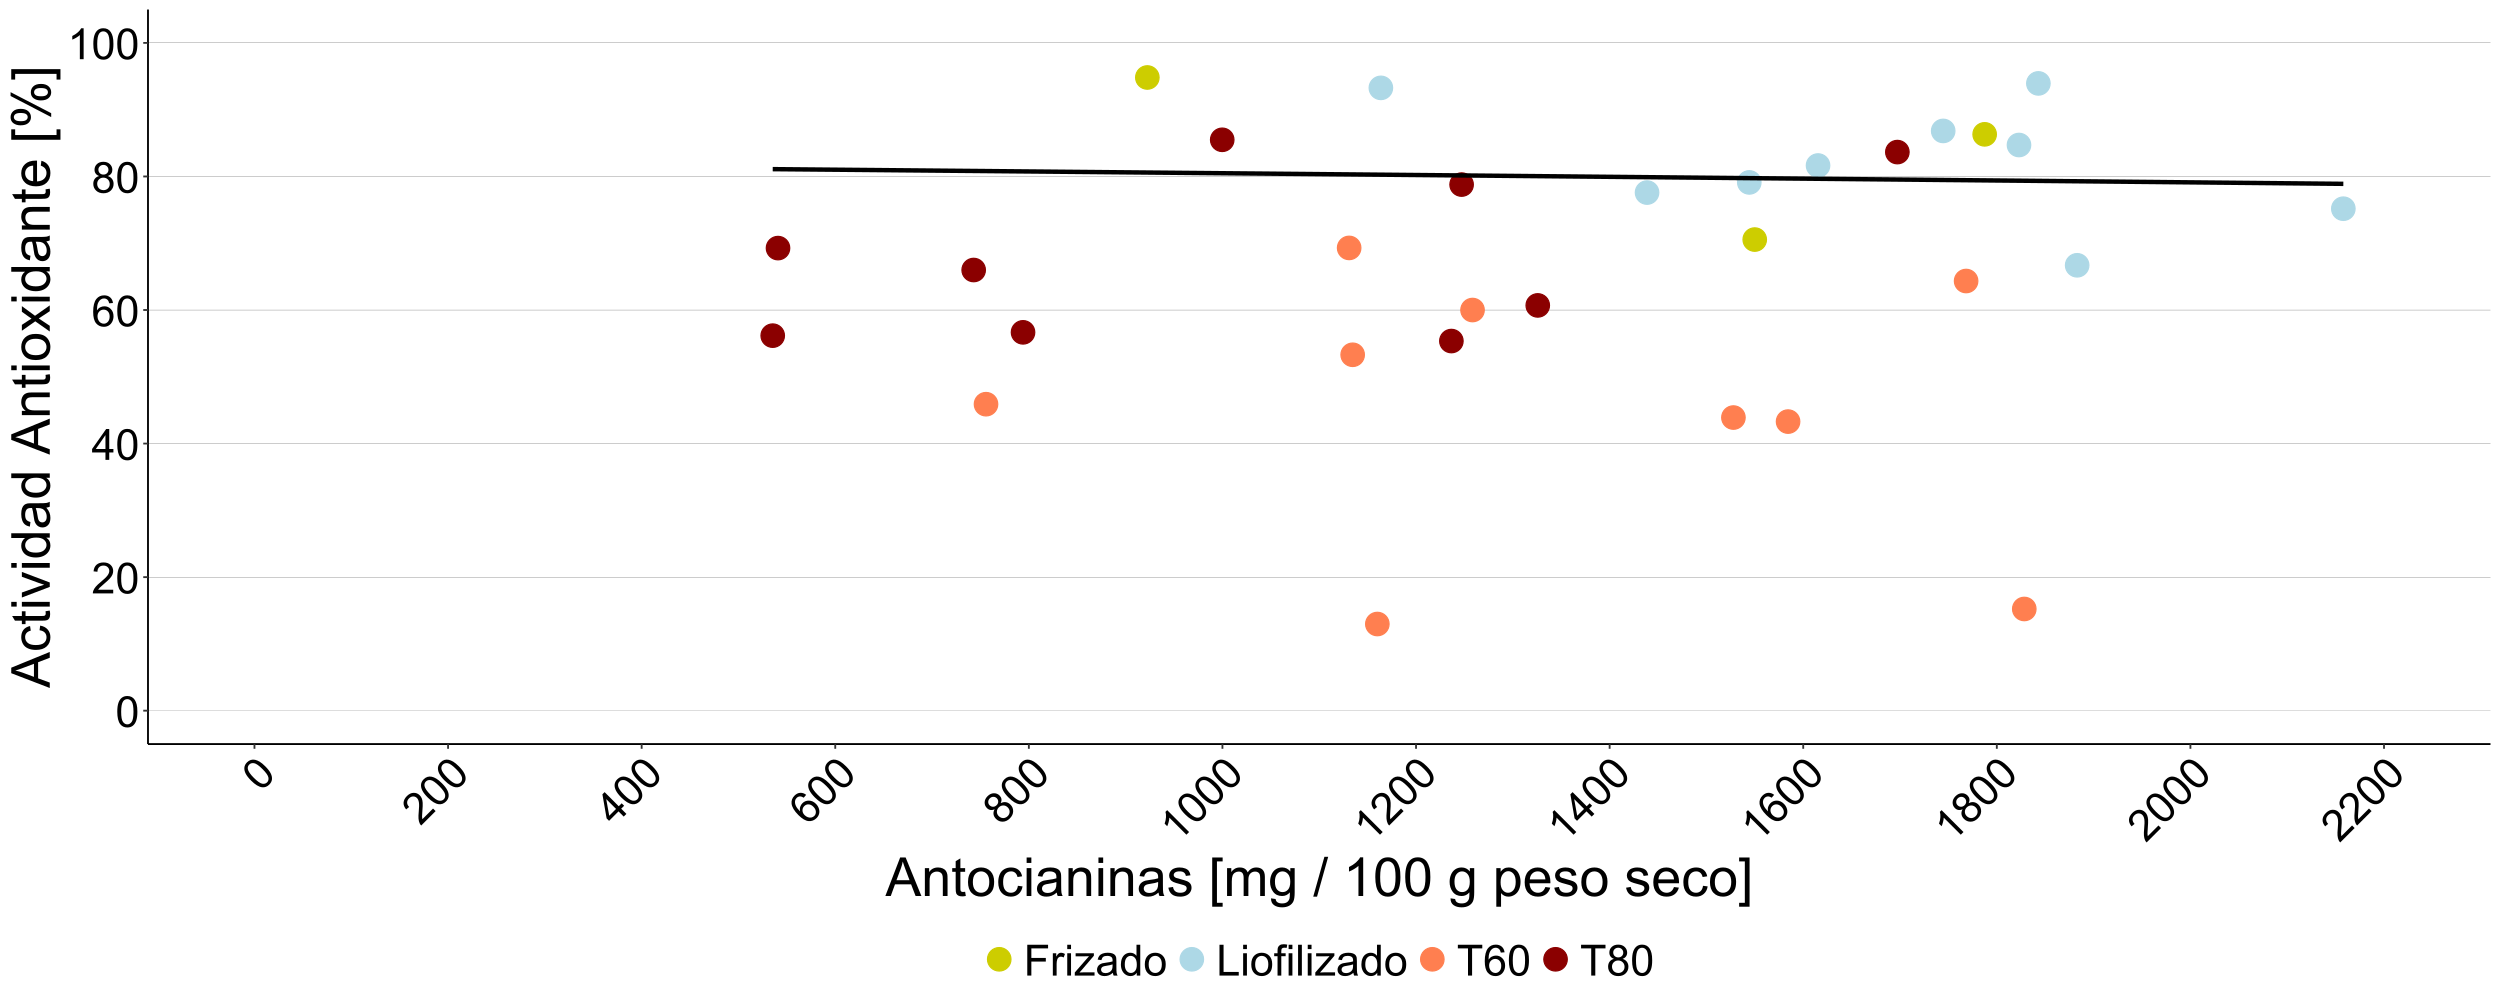 <?xml version="1.0" encoding="UTF-8"?>
<svg xmlns="http://www.w3.org/2000/svg" xmlns:xlink="http://www.w3.org/1999/xlink" width="1440" height="576" viewBox="0 0 1440 576">
<defs>
<g>
<g id="glyph-0-0">
<path d="M 1.031 -8.754 C 1.031 -10.855 1.246 -12.543 1.676 -13.824 C 2.109 -15.102 2.75 -16.09 3.602 -16.785 C 4.453 -17.477 5.527 -17.824 6.816 -17.824 C 7.77 -17.824 8.605 -17.633 9.324 -17.25 C 10.043 -16.867 10.637 -16.312 11.105 -15.59 C 11.574 -14.867 11.941 -13.988 12.207 -12.949 C 12.473 -11.914 12.605 -10.516 12.605 -8.754 C 12.605 -6.672 12.391 -4.992 11.965 -3.711 C 11.535 -2.434 10.895 -1.441 10.043 -0.746 C 9.191 -0.047 8.117 0.305 6.816 0.305 C 5.105 0.305 3.762 -0.312 2.785 -1.539 C 1.613 -3.016 1.031 -5.422 1.031 -8.754 M 3.27 -8.754 C 3.27 -5.84 3.609 -3.902 4.293 -2.938 C 4.977 -1.973 5.816 -1.488 6.816 -1.488 C 7.82 -1.488 8.66 -1.973 9.344 -2.941 C 10.023 -3.91 10.367 -5.848 10.367 -8.754 C 10.367 -11.676 10.023 -13.617 9.344 -14.578 C 8.66 -15.539 7.812 -16.02 6.793 -16.02 C 5.793 -16.02 4.992 -15.598 4.395 -14.75 C 3.645 -13.668 3.27 -11.668 3.27 -8.754 Z M 3.27 -8.754 "/>
</g>
<g id="glyph-0-1">
<path d="M 12.484 -2.094 L 12.484 0 L 0.75 0 C 0.734 -0.523 0.82 -1.031 1.004 -1.516 C 1.305 -2.312 1.781 -3.102 2.441 -3.875 C 3.098 -4.648 4.047 -5.547 5.293 -6.562 C 7.223 -8.145 8.523 -9.398 9.203 -10.324 C 9.883 -11.246 10.219 -12.121 10.219 -12.945 C 10.219 -13.809 9.91 -14.539 9.293 -15.129 C 8.676 -15.723 7.871 -16.02 6.879 -16.02 C 5.828 -16.02 4.988 -15.707 4.359 -15.078 C 3.73 -14.445 3.41 -13.574 3.402 -12.461 L 1.164 -12.691 C 1.316 -14.363 1.895 -15.637 2.895 -16.512 C 3.895 -17.387 5.238 -17.824 6.926 -17.824 C 8.629 -17.824 9.977 -17.352 10.973 -16.406 C 11.965 -15.465 12.461 -14.293 12.461 -12.898 C 12.461 -12.188 12.316 -11.488 12.023 -10.801 C 11.734 -10.117 11.25 -9.395 10.578 -8.633 C 9.902 -7.875 8.785 -6.832 7.219 -5.508 C 5.91 -4.41 5.07 -3.668 4.699 -3.277 C 4.328 -2.883 4.02 -2.492 3.777 -2.094 Z M 12.484 -2.094 "/>
</g>
<g id="glyph-0-2">
<path d="M 8.016 0 L 8.016 -4.25 L 0.316 -4.25 L 0.316 -6.25 L 8.414 -17.754 L 10.195 -17.754 L 10.195 -6.25 L 12.594 -6.25 L 12.594 -4.25 L 10.195 -4.25 L 10.195 0 L 8.016 0 M 8.016 -6.25 L 8.016 -14.254 L 2.457 -6.25 Z M 8.016 -6.25 "/>
</g>
<g id="glyph-0-3">
<path d="M 12.34 -13.406 L 10.172 -13.234 C 9.977 -14.09 9.703 -14.711 9.348 -15.102 C 8.758 -15.723 8.031 -16.031 7.168 -16.031 C 6.473 -16.031 5.863 -15.84 5.34 -15.453 C 4.652 -14.949 4.113 -14.219 3.719 -13.258 C 3.32 -12.301 3.117 -10.93 3.102 -9.156 C 3.625 -9.953 4.266 -10.547 5.023 -10.934 C 5.785 -11.32 6.578 -11.516 7.41 -11.516 C 8.863 -11.516 10.102 -10.98 11.121 -9.91 C 12.145 -8.844 12.656 -7.461 12.656 -5.766 C 12.656 -4.648 12.414 -3.613 11.934 -2.656 C 11.453 -1.703 10.793 -0.969 9.953 -0.461 C 9.113 0.047 8.16 0.305 7.098 0.305 C 5.281 0.305 3.797 -0.367 2.652 -1.703 C 1.504 -3.039 0.934 -5.238 0.934 -8.309 C 0.934 -11.738 1.566 -14.234 2.832 -15.789 C 3.941 -17.148 5.43 -17.824 7.301 -17.824 C 8.699 -17.824 9.844 -17.434 10.734 -16.648 C 11.629 -15.867 12.16 -14.785 12.34 -13.406 M 3.438 -5.75 C 3.438 -5 3.598 -4.281 3.918 -3.598 C 4.234 -2.91 4.684 -2.387 5.254 -2.027 C 5.828 -1.668 6.43 -1.488 7.059 -1.488 C 7.98 -1.488 8.77 -1.859 9.434 -2.602 C 10.094 -3.348 10.426 -4.355 10.426 -5.633 C 10.426 -6.859 10.098 -7.824 9.445 -8.531 C 8.793 -9.238 7.969 -9.59 6.977 -9.59 C 5.988 -9.59 5.156 -9.238 4.469 -8.531 C 3.781 -7.824 3.438 -6.898 3.438 -5.75 Z M 3.438 -5.75 "/>
</g>
<g id="glyph-0-4">
<path d="M 4.383 -9.625 C 3.48 -9.957 2.809 -10.43 2.375 -11.043 C 1.938 -11.656 1.719 -12.391 1.719 -13.246 C 1.719 -14.539 2.184 -15.625 3.113 -16.504 C 4.039 -17.387 5.277 -17.824 6.816 -17.824 C 8.367 -17.824 9.613 -17.375 10.559 -16.477 C 11.504 -15.574 11.977 -14.48 11.977 -13.188 C 11.977 -12.363 11.762 -11.648 11.328 -11.039 C 10.895 -10.43 10.242 -9.957 9.359 -9.625 C 10.449 -9.273 11.281 -8.699 11.848 -7.906 C 12.418 -7.117 12.703 -6.172 12.703 -5.074 C 12.703 -3.555 12.164 -2.281 11.094 -1.246 C 10.02 -0.215 8.605 0.305 6.855 0.305 C 5.102 0.305 3.688 -0.215 2.617 -1.254 C 1.543 -2.289 1.004 -3.586 1.004 -5.133 C 1.004 -6.289 1.297 -7.254 1.883 -8.035 C 2.469 -8.812 3.301 -9.344 4.383 -9.625 M 3.949 -13.32 C 3.949 -12.48 4.219 -11.793 4.758 -11.262 C 5.301 -10.73 6.004 -10.461 6.867 -10.461 C 7.707 -10.461 8.395 -10.727 8.93 -11.254 C 9.469 -11.785 9.734 -12.434 9.734 -13.199 C 9.734 -14 9.461 -14.672 8.906 -15.215 C 8.352 -15.762 7.664 -16.031 6.844 -16.031 C 6.012 -16.031 5.32 -15.766 4.77 -15.234 C 4.223 -14.699 3.949 -14.062 3.949 -13.32 M 3.246 -5.121 C 3.246 -4.5 3.395 -3.898 3.688 -3.316 C 3.98 -2.738 4.422 -2.285 5 -1.969 C 5.582 -1.648 6.207 -1.488 6.879 -1.488 C 7.918 -1.488 8.781 -1.824 9.457 -2.496 C 10.137 -3.164 10.477 -4.016 10.477 -5.051 C 10.477 -6.098 10.125 -6.969 9.426 -7.652 C 8.73 -8.34 7.855 -8.684 6.805 -8.684 C 5.781 -8.684 4.93 -8.344 4.258 -7.664 C 3.582 -6.988 3.246 -6.141 3.246 -5.121 Z M 3.246 -5.121 "/>
</g>
<g id="glyph-0-5">
<path d="M 9.238 0 L 7.059 0 L 7.059 -13.891 C 6.535 -13.391 5.848 -12.887 4.996 -12.387 C 4.145 -11.887 3.379 -11.512 2.699 -11.262 L 2.699 -13.367 C 3.918 -13.941 4.984 -14.637 5.898 -15.453 C 6.809 -16.266 7.457 -17.059 7.836 -17.824 L 9.238 -17.824 Z M 9.238 0 "/>
</g>
<g id="glyph-0-6">
<path d="M 2.035 0 L 2.035 -17.754 L 14.012 -17.754 L 14.012 -15.656 L 4.383 -15.656 L 4.383 -10.16 L 12.715 -10.16 L 12.715 -8.066 L 4.383 -8.066 L 4.383 0 Z M 2.035 0 "/>
</g>
<g id="glyph-0-7">
<path d="M 1.609 0 L 1.609 -12.859 L 3.57 -12.859 L 3.57 -10.91 C 4.074 -11.824 4.535 -12.426 4.957 -12.715 C 5.383 -13.004 5.848 -13.152 6.359 -13.152 C 7.094 -13.152 7.84 -12.918 8.598 -12.449 L 7.848 -10.426 C 7.312 -10.742 6.781 -10.898 6.25 -10.898 C 5.773 -10.898 5.344 -10.754 4.965 -10.469 C 4.586 -10.184 4.316 -9.785 4.152 -9.277 C 3.91 -8.5 3.789 -7.652 3.789 -6.734 L 3.789 0 Z M 1.609 0 "/>
</g>
<g id="glyph-0-8">
<path d="M 1.648 -15.246 L 1.648 -17.754 L 3.828 -17.754 L 3.828 -15.246 L 1.648 -15.246 M 1.648 0 L 1.648 -12.859 L 3.828 -12.859 L 3.828 0 Z M 1.648 0 "/>
</g>
<g id="glyph-0-9">
<path d="M 0.484 0 L 0.484 -1.77 L 8.672 -11.164 C 7.742 -11.117 6.922 -11.094 6.211 -11.094 L 0.969 -11.094 L 0.969 -12.859 L 11.48 -12.859 L 11.48 -11.418 L 4.516 -3.258 L 3.172 -1.77 C 4.148 -1.84 5.066 -1.875 5.922 -1.875 L 11.867 -1.875 L 11.867 0 Z M 0.484 0 "/>
</g>
<g id="glyph-0-10">
<path d="M 10.027 -1.586 C 9.219 -0.898 8.441 -0.414 7.695 -0.133 C 6.949 0.148 6.148 0.289 5.293 0.289 C 3.879 0.289 2.793 -0.055 2.035 -0.746 C 1.277 -1.434 0.895 -2.316 0.895 -3.391 C 0.895 -4.02 1.039 -4.594 1.324 -5.117 C 1.613 -5.637 1.988 -6.055 2.453 -6.371 C 2.918 -6.684 3.438 -6.922 4.02 -7.086 C 4.449 -7.195 5.094 -7.305 5.957 -7.41 C 7.719 -7.621 9.012 -7.871 9.844 -8.16 C 9.852 -8.461 9.855 -8.648 9.855 -8.73 C 9.855 -9.617 9.652 -10.246 9.238 -10.609 C 8.684 -11.102 7.855 -11.348 6.758 -11.348 C 5.73 -11.348 4.977 -11.168 4.488 -10.809 C 4 -10.449 3.637 -9.812 3.402 -8.898 L 1.273 -9.191 C 1.465 -10.102 1.785 -10.84 2.227 -11.402 C 2.672 -11.961 3.312 -12.395 4.152 -12.695 C 4.992 -13 5.965 -13.152 7.07 -13.152 C 8.168 -13.152 9.062 -13.023 9.75 -12.762 C 10.434 -12.504 10.938 -12.18 11.262 -11.789 C 11.586 -11.398 11.812 -10.902 11.941 -10.305 C 12.012 -9.934 12.047 -9.266 12.047 -8.297 L 12.047 -5.391 C 12.047 -3.363 12.094 -2.082 12.188 -1.543 C 12.281 -1.008 12.465 -0.492 12.738 0 L 10.461 0 C 10.238 -0.453 10.09 -0.98 10.027 -1.586 M 9.844 -6.453 C 9.055 -6.133 7.867 -5.855 6.285 -5.633 C 5.387 -5.5 4.754 -5.355 4.383 -5.195 C 4.012 -5.035 3.727 -4.797 3.523 -4.488 C 3.32 -4.176 3.223 -3.832 3.223 -3.453 C 3.223 -2.871 3.441 -2.387 3.883 -2 C 4.32 -1.609 4.965 -1.418 5.812 -1.418 C 6.652 -1.418 7.398 -1.602 8.055 -1.969 C 8.707 -2.336 9.188 -2.836 9.492 -3.477 C 9.727 -3.969 9.844 -4.695 9.844 -5.656 Z M 9.844 -6.453 "/>
</g>
<g id="glyph-0-11">
<path d="M 9.977 0 L 9.977 -1.621 C 9.164 -0.348 7.965 0.289 6.383 0.289 C 5.355 0.289 4.414 0.008 3.555 -0.559 C 2.695 -1.121 2.027 -1.91 1.555 -2.926 C 1.082 -3.938 0.848 -5.102 0.848 -6.418 C 0.848 -7.703 1.062 -8.867 1.488 -9.91 C 1.918 -10.957 2.559 -11.758 3.414 -12.316 C 4.27 -12.871 5.227 -13.152 6.285 -13.152 C 7.059 -13.152 7.75 -12.988 8.355 -12.66 C 8.961 -12.332 9.453 -11.906 9.832 -11.383 L 9.832 -17.754 L 12 -17.754 L 12 0 L 9.977 0 M 3.086 -6.418 C 3.086 -4.77 3.434 -3.539 4.129 -2.727 C 4.824 -1.91 5.645 -1.5 6.586 -1.5 C 7.539 -1.5 8.348 -1.891 9.016 -2.672 C 9.68 -3.449 10.016 -4.637 10.016 -6.234 C 10.016 -7.996 9.676 -9.289 8.996 -10.109 C 8.32 -10.934 7.484 -11.348 6.492 -11.348 C 5.523 -11.348 4.711 -10.949 4.062 -10.16 C 3.414 -9.367 3.086 -8.121 3.086 -6.418 Z M 3.086 -6.418 "/>
</g>
<g id="glyph-0-12">
<path d="M 0.824 -6.43 C 0.824 -8.812 1.484 -10.574 2.809 -11.723 C 3.914 -12.676 5.262 -13.152 6.855 -13.152 C 8.621 -13.152 10.066 -12.57 11.188 -11.414 C 12.312 -10.254 12.871 -8.652 12.871 -6.613 C 12.871 -4.957 12.625 -3.656 12.129 -2.707 C 11.633 -1.758 10.91 -1.02 9.961 -0.496 C 9.012 0.027 7.977 0.289 6.855 0.289 C 5.055 0.289 3.598 -0.285 2.488 -1.441 C 1.379 -2.594 0.824 -4.258 0.824 -6.43 M 3.062 -6.43 C 3.062 -4.781 3.422 -3.551 4.141 -2.73 C 4.859 -1.91 5.766 -1.5 6.855 -1.5 C 7.938 -1.5 8.836 -1.914 9.555 -2.738 C 10.273 -3.559 10.633 -4.816 10.633 -6.504 C 10.633 -8.094 10.27 -9.297 9.547 -10.117 C 8.824 -10.938 7.926 -11.348 6.855 -11.348 C 5.766 -11.348 4.859 -10.938 4.141 -10.125 C 3.422 -9.309 3.062 -8.078 3.062 -6.43 Z M 3.062 -6.43 "/>
</g>
<g id="glyph-0-13">
<path d="M 1.816 0 L 1.816 -17.754 L 4.164 -17.754 L 4.164 -2.094 L 12.91 -2.094 L 12.91 0 Z M 1.816 0 "/>
</g>
<g id="glyph-0-14">
<path d="M 2.156 0 L 2.156 -11.164 L 0.23 -11.164 L 0.23 -12.859 L 2.156 -12.859 L 2.156 -14.227 C 2.156 -15.094 2.23 -15.734 2.387 -16.152 C 2.594 -16.719 2.965 -17.176 3.492 -17.527 C 4.023 -17.879 4.762 -18.055 5.715 -18.055 C 6.328 -18.055 7.008 -17.984 7.75 -17.836 L 7.422 -15.938 C 6.973 -16.016 6.543 -16.059 6.141 -16.059 C 5.477 -16.059 5.008 -15.914 4.734 -15.633 C 4.461 -15.352 4.324 -14.82 4.324 -14.047 L 4.324 -12.859 L 6.828 -12.859 L 6.828 -11.164 L 4.324 -11.164 L 4.324 0 Z M 2.156 0 "/>
</g>
<g id="glyph-0-15">
<path d="M 1.586 0 L 1.586 -17.754 L 3.766 -17.754 L 3.766 0 Z M 1.586 0 "/>
</g>
<g id="glyph-0-16">
<path d="M 6.43 0 L 6.43 -15.656 L 0.582 -15.656 L 0.582 -17.754 L 14.652 -17.754 L 14.652 -15.656 L 8.781 -15.656 L 8.781 0 Z M 6.43 0 "/>
</g>
<g id="glyph-1-0">
<path d="M -5.465 -6.918 C -6.945 -8.402 -7.988 -9.75 -8.59 -10.961 C -9.188 -12.172 -9.434 -13.32 -9.32 -14.414 C -9.211 -15.508 -8.695 -16.512 -7.785 -17.426 C -7.109 -18.098 -6.383 -18.555 -5.605 -18.789 C -4.824 -19.027 -4.016 -19.055 -3.172 -18.875 C -2.332 -18.695 -1.449 -18.336 -0.527 -17.789 C 0.395 -17.242 1.477 -16.348 2.723 -15.105 C 4.195 -13.633 5.234 -12.293 5.836 -11.086 C 6.438 -9.879 6.684 -8.727 6.574 -7.629 C 6.469 -6.535 5.953 -5.527 5.035 -4.605 C 3.824 -3.398 2.441 -2.879 0.883 -3.059 C -0.992 -3.273 -3.105 -4.562 -5.465 -6.918 M -3.879 -8.504 C -1.816 -6.441 -0.207 -5.312 0.961 -5.113 C 2.125 -4.91 3.059 -5.168 3.766 -5.875 C 4.477 -6.582 4.727 -7.52 4.523 -8.688 C 4.324 -9.855 3.195 -11.465 1.141 -13.52 C -0.926 -15.586 -2.543 -16.719 -3.703 -16.914 C -4.863 -17.113 -5.805 -16.852 -6.523 -16.133 C -7.234 -15.426 -7.496 -14.559 -7.32 -13.539 C -7.086 -12.242 -5.941 -10.562 -3.879 -8.504 Z M -3.879 -8.504 "/>
</g>
<g id="glyph-1-1">
<path d="M 7.348 -10.309 L 8.828 -8.828 L 0.531 -0.531 C 0.148 -0.891 -0.148 -1.309 -0.359 -1.781 C -0.715 -2.559 -0.934 -3.453 -1.016 -4.465 C -1.098 -5.48 -1.059 -6.785 -0.898 -8.383 C -0.652 -10.867 -0.617 -12.676 -0.793 -13.809 C -0.965 -14.941 -1.344 -15.797 -1.926 -16.379 C -2.539 -16.992 -3.27 -17.289 -4.129 -17.27 C -4.984 -17.254 -5.762 -16.895 -6.465 -16.191 C -7.207 -15.449 -7.578 -14.633 -7.578 -13.742 C -7.578 -12.852 -7.188 -12.012 -6.406 -11.219 L -8.152 -9.797 C -9.227 -11.086 -9.719 -12.395 -9.629 -13.723 C -9.539 -15.047 -8.898 -16.309 -7.707 -17.504 C -6.5 -18.707 -5.215 -19.324 -3.844 -19.359 C -2.473 -19.395 -1.297 -18.918 -0.309 -17.93 C 0.195 -17.43 0.586 -16.832 0.863 -16.141 C 1.145 -15.449 1.312 -14.598 1.375 -13.586 C 1.434 -12.57 1.379 -11.043 1.207 -9 C 1.059 -7.297 0.992 -6.18 1.008 -5.637 C 1.02 -5.098 1.082 -4.605 1.191 -4.152 Z M 7.348 -10.309 "/>
</g>
<g id="glyph-1-2">
<path d="M 5.668 -5.668 L 2.664 -8.676 L -2.781 -3.227 L -4.195 -4.641 L -6.602 -18.504 L -5.344 -19.762 L 2.793 -11.629 L 4.488 -13.324 L 5.898 -11.91 L 4.203 -10.215 L 7.211 -7.211 L 5.668 -5.668 M 1.25 -10.086 L -4.41 -15.746 L -2.68 -6.156 Z M 1.25 -10.086 "/>
</g>
<g id="glyph-1-3">
<path d="M -0.754 -18.203 L -2.168 -16.551 C -2.91 -17.02 -3.543 -17.266 -4.066 -17.289 C -4.922 -17.312 -5.656 -17.016 -6.27 -16.406 C -6.758 -15.914 -7.055 -15.348 -7.148 -14.703 C -7.281 -13.863 -7.148 -12.965 -6.746 -12.004 C -6.348 -11.047 -5.527 -9.934 -4.281 -8.664 C -4.477 -9.602 -4.441 -10.477 -4.18 -11.285 C -3.914 -12.098 -3.492 -12.797 -2.902 -13.383 C -1.875 -14.41 -0.621 -14.906 0.855 -14.875 C 2.336 -14.84 3.672 -14.223 4.871 -13.023 C 5.66 -12.234 6.223 -11.336 6.559 -10.316 C 6.895 -9.301 6.945 -8.316 6.715 -7.363 C 6.48 -6.41 5.984 -5.559 5.23 -4.805 C 3.949 -3.52 2.426 -2.945 0.672 -3.078 C -1.082 -3.211 -3.047 -4.363 -5.215 -6.535 C -7.641 -8.961 -8.957 -11.172 -9.16 -13.168 C -9.34 -14.91 -8.766 -16.441 -7.441 -17.766 C -6.453 -18.754 -5.367 -19.289 -4.184 -19.363 C -3 -19.441 -1.855 -19.055 -0.754 -18.203 M -1.637 -6.5 C -1.105 -5.969 -0.484 -5.574 0.227 -5.312 C 0.938 -5.055 1.621 -5 2.281 -5.152 C 2.941 -5.301 3.492 -5.602 3.938 -6.047 C 4.59 -6.695 4.887 -7.52 4.828 -8.512 C 4.773 -9.504 4.293 -10.453 3.391 -11.355 C 2.523 -12.223 1.609 -12.676 0.645 -12.711 C -0.316 -12.75 -1.148 -12.414 -1.848 -11.715 C -2.547 -11.016 -2.887 -10.176 -2.871 -9.191 C -2.859 -8.207 -2.445 -7.309 -1.637 -6.5 Z M -1.637 -6.5 "/>
</g>
<g id="glyph-1-4">
<path d="M -3.707 -9.906 C -4.582 -9.5 -5.391 -9.363 -6.129 -9.488 C -6.871 -9.613 -7.547 -9.977 -8.152 -10.582 C -9.066 -11.496 -9.504 -12.594 -9.469 -13.871 C -9.438 -15.148 -8.875 -16.336 -7.785 -17.426 C -6.688 -18.52 -5.488 -19.086 -4.184 -19.117 C -2.879 -19.148 -1.77 -18.707 -0.855 -17.793 C -0.273 -17.211 0.078 -16.551 0.207 -15.816 C 0.332 -15.078 0.199 -14.281 -0.188 -13.426 C 0.832 -13.945 1.824 -14.125 2.789 -13.969 C 3.75 -13.812 4.617 -13.348 5.395 -12.57 C 6.469 -11.496 6.988 -10.215 6.961 -8.727 C 6.934 -7.234 6.301 -5.871 5.059 -4.633 C 3.82 -3.395 2.457 -2.762 0.965 -2.734 C -0.531 -2.711 -1.824 -3.246 -2.918 -4.34 C -3.734 -5.156 -4.211 -6.047 -4.352 -7.012 C -4.488 -7.977 -4.273 -8.941 -3.707 -9.906 M -6.629 -12.211 C -6.035 -11.617 -5.355 -11.324 -4.598 -11.328 C -3.84 -11.336 -3.152 -11.641 -2.543 -12.254 C -1.949 -12.848 -1.648 -13.52 -1.645 -14.273 C -1.637 -15.027 -1.906 -15.676 -2.449 -16.219 C -3.016 -16.781 -3.684 -17.062 -4.461 -17.059 C -5.238 -17.051 -5.918 -16.758 -6.5 -16.176 C -7.086 -15.586 -7.387 -14.91 -7.398 -14.145 C -7.41 -13.379 -7.152 -12.734 -6.629 -12.211 M -1.328 -5.918 C -0.887 -5.477 -0.359 -5.156 0.262 -4.953 C 0.879 -4.75 1.508 -4.742 2.145 -4.93 C 2.781 -5.113 3.336 -5.441 3.809 -5.918 C 4.547 -6.652 4.918 -7.496 4.922 -8.453 C 4.93 -9.406 4.566 -10.246 3.836 -10.977 C 3.094 -11.719 2.234 -12.086 1.254 -12.078 C 0.277 -12.07 -0.586 -11.695 -1.328 -10.953 C -2.051 -10.227 -2.414 -9.387 -2.41 -8.43 C -2.406 -7.473 -2.047 -6.637 -1.328 -5.918 Z M -1.328 -5.918 "/>
</g>
<g id="glyph-1-5">
<path d="M 6.535 -6.535 L 4.992 -4.992 L -4.828 -14.812 C -4.848 -14.09 -4.98 -13.246 -5.227 -12.293 C -5.477 -11.336 -5.75 -10.527 -6.055 -9.871 L -7.543 -11.363 C -7.086 -12.629 -6.824 -13.875 -6.758 -15.098 C -6.688 -16.316 -6.789 -17.332 -7.062 -18.145 L -6.07 -19.137 Z M 6.535 -6.535 "/>
</g>
<g id="glyph-2-0">
<path d="M -0.047 0 L 8.477 -22.191 L 11.641 -22.191 L 20.723 0 L 17.375 0 L 14.789 -6.719 L 5.508 -6.719 L 3.074 0 L -0.047 0 M 6.359 -9.113 L 13.879 -9.113 L 11.562 -15.258 C 10.859 -17.125 10.332 -18.66 9.992 -19.859 C 9.707 -18.438 9.309 -17.023 8.793 -15.621 Z M 6.359 -9.113 "/>
</g>
<g id="glyph-2-1">
<path d="M 2.043 0 L 2.043 -16.074 L 4.496 -16.074 L 4.496 -13.789 C 5.676 -15.555 7.383 -16.438 9.613 -16.438 C 10.582 -16.438 11.473 -16.266 12.285 -15.918 C 13.098 -15.566 13.703 -15.113 14.109 -14.547 C 14.512 -13.98 14.793 -13.309 14.953 -12.531 C 15.055 -12.027 15.105 -11.145 15.105 -9.883 L 15.105 0 L 12.383 0 L 12.383 -9.777 C 12.383 -10.887 12.277 -11.719 12.062 -12.27 C 11.852 -12.816 11.477 -13.258 10.938 -13.586 C 10.395 -13.914 9.762 -14.078 9.035 -14.078 C 7.875 -14.078 6.875 -13.707 6.031 -12.973 C 5.188 -12.234 4.77 -10.836 4.77 -8.781 L 4.77 0 Z M 2.043 0 "/>
</g>
<g id="glyph-2-2">
<path d="M 7.992 -2.438 L 8.387 -0.031 C 7.617 0.133 6.934 0.211 6.328 0.211 C 5.34 0.211 4.57 0.055 4.027 -0.258 C 3.48 -0.57 3.098 -0.98 2.875 -1.492 C 2.652 -2 2.543 -3.074 2.543 -4.707 L 2.543 -13.957 L 0.547 -13.957 L 0.547 -16.074 L 2.543 -16.074 L 2.543 -20.055 L 5.254 -21.691 L 5.254 -16.074 L 7.992 -16.074 L 7.992 -13.957 L 5.254 -13.957 L 5.254 -4.555 C 5.254 -3.777 5.301 -3.281 5.395 -3.059 C 5.492 -2.836 5.648 -2.66 5.867 -2.527 C 6.082 -2.398 6.395 -2.332 6.797 -2.332 C 7.098 -2.332 7.496 -2.367 7.992 -2.438 Z M 7.992 -2.438 "/>
</g>
<g id="glyph-2-3">
<path d="M 1.031 -8.039 C 1.031 -11.016 1.855 -13.219 3.512 -14.652 C 4.895 -15.844 6.578 -16.438 8.566 -16.438 C 10.777 -16.438 12.582 -15.715 13.984 -14.266 C 15.391 -12.816 16.09 -10.816 16.09 -8.266 C 16.09 -6.195 15.781 -4.57 15.16 -3.383 C 14.539 -2.199 13.637 -1.277 12.449 -0.621 C 11.266 0.035 9.969 0.363 8.566 0.363 C 6.316 0.363 4.5 -0.359 3.109 -1.801 C 1.723 -3.246 1.031 -5.324 1.031 -8.039 M 3.828 -8.039 C 3.828 -5.98 4.277 -4.438 5.176 -3.414 C 6.074 -2.391 7.203 -1.875 8.566 -1.875 C 9.918 -1.875 11.043 -2.391 11.941 -3.422 C 12.84 -4.449 13.289 -6.02 13.289 -8.129 C 13.289 -10.117 12.84 -11.621 11.934 -12.648 C 11.031 -13.672 9.91 -14.184 8.566 -14.184 C 7.203 -14.184 6.074 -13.672 5.176 -12.656 C 4.277 -11.637 3.828 -10.098 3.828 -8.039 Z M 3.828 -8.039 "/>
</g>
<g id="glyph-2-4">
<path d="M 12.531 -5.887 L 15.211 -5.539 C 14.918 -3.695 14.172 -2.246 12.965 -1.203 C 11.758 -0.16 10.277 0.363 8.523 0.363 C 6.32 0.363 4.555 -0.355 3.215 -1.793 C 1.879 -3.23 1.211 -5.293 1.211 -7.977 C 1.211 -9.711 1.5 -11.23 2.074 -12.531 C 2.648 -13.836 3.523 -14.812 4.699 -15.461 C 5.875 -16.113 7.156 -16.438 8.539 -16.438 C 10.281 -16.438 11.711 -15.996 12.82 -15.113 C 13.93 -14.23 14.641 -12.977 14.953 -11.352 L 12.305 -10.945 C 12.055 -12.023 11.605 -12.836 10.965 -13.383 C 10.324 -13.926 9.551 -14.199 8.645 -14.199 C 7.27 -14.199 6.156 -13.707 5.297 -12.723 C 4.441 -11.738 4.012 -10.184 4.012 -8.055 C 4.012 -5.895 4.426 -4.324 5.254 -3.344 C 6.078 -2.367 7.16 -1.875 8.492 -1.875 C 9.562 -1.875 10.453 -2.203 11.172 -2.859 C 11.887 -3.516 12.34 -4.527 12.531 -5.887 Z M 12.531 -5.887 "/>
</g>
<g id="glyph-2-5">
<path d="M 2.059 -19.059 L 2.059 -22.191 L 4.781 -22.191 L 4.781 -19.059 L 2.059 -19.059 M 2.059 0 L 2.059 -16.074 L 4.781 -16.074 L 4.781 0 Z M 2.059 0 "/>
</g>
<g id="glyph-2-6">
<path d="M 12.531 -1.984 C 11.523 -1.125 10.555 -0.52 9.621 -0.168 C 8.688 0.188 7.684 0.363 6.613 0.363 C 4.848 0.363 3.492 -0.066 2.543 -0.93 C 1.594 -1.793 1.121 -2.895 1.121 -4.238 C 1.121 -5.023 1.301 -5.746 1.656 -6.395 C 2.016 -7.047 2.484 -7.57 3.066 -7.961 C 3.645 -8.355 4.297 -8.652 5.023 -8.855 C 5.559 -8.996 6.367 -9.133 7.445 -9.266 C 9.648 -9.527 11.266 -9.84 12.305 -10.203 C 12.316 -10.574 12.32 -10.812 12.32 -10.914 C 12.32 -12.023 12.062 -12.805 11.551 -13.258 C 10.852 -13.875 9.82 -14.184 8.445 -14.184 C 7.164 -14.184 6.219 -13.957 5.609 -13.508 C 4.996 -13.059 4.547 -12.266 4.254 -11.125 L 1.59 -11.488 C 1.832 -12.629 2.23 -13.551 2.785 -14.25 C 3.34 -14.953 4.141 -15.492 5.191 -15.871 C 6.242 -16.25 7.457 -16.438 8.84 -16.438 C 10.211 -16.438 11.328 -16.277 12.184 -15.953 C 13.043 -15.633 13.672 -15.227 14.078 -14.734 C 14.48 -14.246 14.762 -13.629 14.926 -12.883 C 15.016 -12.418 15.062 -11.578 15.062 -10.367 L 15.062 -6.734 C 15.062 -4.203 15.117 -2.602 15.234 -1.93 C 15.352 -1.258 15.582 -0.617 15.922 0 L 13.078 0 C 12.797 -0.566 12.613 -1.227 12.531 -1.984 M 12.305 -8.066 C 11.316 -7.664 9.832 -7.32 7.855 -7.039 C 6.734 -6.879 5.945 -6.695 5.48 -6.492 C 5.016 -6.293 4.656 -5.996 4.406 -5.609 C 4.152 -5.219 4.027 -4.789 4.027 -4.312 C 4.027 -3.586 4.301 -2.98 4.852 -2.496 C 5.402 -2.012 6.207 -1.77 7.266 -1.77 C 8.316 -1.77 9.25 -2 10.066 -2.461 C 10.883 -2.918 11.484 -3.547 11.867 -4.344 C 12.16 -4.961 12.305 -5.867 12.305 -7.07 Z M 12.305 -8.066 "/>
</g>
<g id="glyph-2-7">
<path d="M 0.953 -4.797 L 3.648 -5.223 C 3.801 -4.141 4.219 -3.316 4.91 -2.738 C 5.602 -2.164 6.57 -1.875 7.812 -1.875 C 9.062 -1.875 9.992 -2.133 10.594 -2.641 C 11.203 -3.152 11.504 -3.75 11.504 -4.434 C 11.504 -5.051 11.238 -5.535 10.703 -5.887 C 10.328 -6.129 9.398 -6.438 7.918 -6.812 C 5.918 -7.316 4.535 -7.754 3.762 -8.121 C 2.988 -8.488 2.402 -9 2.004 -9.648 C 1.605 -10.301 1.406 -11.02 1.406 -11.805 C 1.406 -12.523 1.57 -13.188 1.898 -13.797 C 2.227 -14.406 2.676 -14.914 3.238 -15.32 C 3.664 -15.633 4.242 -15.895 4.973 -16.113 C 5.703 -16.328 6.488 -16.438 7.328 -16.438 C 8.586 -16.438 9.695 -16.258 10.648 -15.895 C 11.602 -15.531 12.305 -15.039 12.762 -14.418 C 13.215 -13.797 13.527 -12.969 13.699 -11.93 L 11.035 -11.562 C 10.914 -12.391 10.562 -13.039 9.984 -13.5 C 9.402 -13.965 8.582 -14.199 7.523 -14.199 C 6.273 -14.199 5.379 -13.992 4.844 -13.578 C 4.309 -13.164 4.043 -12.68 4.043 -12.125 C 4.043 -11.77 4.152 -11.453 4.375 -11.172 C 4.598 -10.879 4.945 -10.637 5.418 -10.445 C 5.691 -10.344 6.492 -10.109 7.824 -9.75 C 9.754 -9.234 11.098 -8.812 11.859 -8.484 C 12.621 -8.156 13.219 -7.68 13.652 -7.055 C 14.086 -6.43 14.305 -5.652 14.305 -4.723 C 14.305 -3.812 14.039 -2.961 13.508 -2.156 C 12.98 -1.355 12.215 -0.734 11.215 -0.297 C 10.219 0.145 9.086 0.363 7.824 0.363 C 5.738 0.363 4.145 -0.07 3.051 -0.938 C 1.957 -1.805 1.258 -3.094 0.953 -4.797 Z M 0.953 -4.797 "/>
</g>
<g id="glyph-2-8">
</g>
<g id="glyph-2-9">
<path d="M 2.105 6.16 L 2.105 -22.191 L 8.113 -22.191 L 8.113 -19.934 L 4.828 -19.934 L 4.828 3.906 L 8.113 3.906 L 8.113 6.16 Z M 2.105 6.16 "/>
</g>
<g id="glyph-2-10">
<path d="M 2.043 0 L 2.043 -16.074 L 4.48 -16.074 L 4.48 -13.82 C 4.984 -14.605 5.656 -15.238 6.492 -15.719 C 7.332 -16.199 8.285 -16.438 9.355 -16.438 C 10.547 -16.438 11.523 -16.191 12.285 -15.695 C 13.047 -15.203 13.582 -14.512 13.895 -13.625 C 15.168 -15.5 16.82 -16.438 18.859 -16.438 C 20.453 -16.438 21.68 -15.996 22.539 -15.113 C 23.395 -14.23 23.824 -12.871 23.824 -11.035 L 23.824 0 L 21.117 0 L 21.117 -10.125 C 21.117 -11.215 21.027 -12 20.852 -12.48 C 20.676 -12.961 20.355 -13.344 19.891 -13.637 C 19.426 -13.93 18.879 -14.078 18.254 -14.078 C 17.125 -14.078 16.188 -13.703 15.438 -12.949 C 14.691 -12.199 14.32 -10.996 14.32 -9.34 L 14.32 0 L 11.594 0 L 11.594 -10.445 C 11.594 -11.656 11.371 -12.562 10.93 -13.168 C 10.484 -13.773 9.758 -14.078 8.75 -14.078 C 7.98 -14.078 7.273 -13.875 6.621 -13.473 C 5.973 -13.066 5.5 -12.477 5.207 -11.699 C 4.914 -10.922 4.77 -9.805 4.77 -8.34 L 4.77 0 Z M 2.043 0 "/>
</g>
<g id="glyph-2-11">
<path d="M 1.543 1.332 L 4.191 1.727 C 4.305 2.543 4.613 3.137 5.117 3.512 C 5.793 4.016 6.715 4.27 7.887 4.27 C 9.148 4.27 10.121 4.016 10.809 3.512 C 11.492 3.008 11.957 2.301 12.199 1.391 C 12.34 0.836 12.406 -0.328 12.398 -2.105 C 11.207 -0.703 9.723 0 7.945 0 C 5.738 0 4.027 -0.797 2.816 -2.391 C 1.605 -3.984 1 -5.898 1 -8.129 C 1 -9.664 1.277 -11.078 1.832 -12.375 C 2.387 -13.672 3.191 -14.672 4.246 -15.379 C 5.301 -16.086 6.539 -16.438 7.961 -16.438 C 9.859 -16.438 11.422 -15.672 12.656 -14.137 L 12.656 -16.074 L 15.168 -16.074 L 15.168 -2.18 C 15.168 0.324 14.914 2.098 14.402 3.141 C 13.895 4.184 13.086 5.012 11.98 5.617 C 10.875 6.223 9.516 6.523 7.902 6.523 C 5.984 6.523 4.434 6.094 3.254 5.23 C 2.074 4.367 1.504 3.066 1.543 1.332 M 3.801 -8.324 C 3.801 -6.215 4.219 -4.676 5.055 -3.707 C 5.895 -2.738 6.941 -2.254 8.203 -2.254 C 9.457 -2.254 10.504 -2.738 11.352 -3.699 C 12.199 -4.664 12.625 -6.176 12.625 -8.234 C 12.625 -10.203 12.188 -11.688 11.316 -12.684 C 10.441 -13.684 9.391 -14.184 8.16 -14.184 C 6.949 -14.184 5.918 -13.691 5.07 -12.707 C 4.223 -11.723 3.801 -10.262 3.801 -8.324 Z M 3.801 -8.324 "/>
</g>
<g id="glyph-2-12">
<path d="M 0 0.379 L 6.434 -22.57 L 8.613 -22.57 L 2.195 0.379 Z M 0 0.379 "/>
</g>
<g id="glyph-2-13">
<path d="M 11.551 0 L 8.824 0 L 8.824 -17.363 C 8.168 -16.734 7.309 -16.109 6.242 -15.484 C 5.18 -14.859 4.223 -14.391 3.375 -14.078 L 3.375 -16.711 C 4.898 -17.426 6.23 -18.297 7.371 -19.312 C 8.512 -20.332 9.32 -21.324 9.793 -22.281 L 11.551 -22.281 Z M 11.551 0 "/>
</g>
<g id="glyph-2-14">
<path d="M 1.285 -10.945 C 1.285 -13.566 1.555 -15.68 2.098 -17.277 C 2.637 -18.879 3.438 -20.113 4.504 -20.98 C 5.566 -21.848 6.906 -22.281 8.523 -22.281 C 9.711 -22.281 10.758 -22.043 11.656 -21.562 C 12.555 -21.082 13.297 -20.391 13.879 -19.488 C 14.465 -18.586 14.926 -17.484 15.258 -16.188 C 15.59 -14.891 15.758 -13.145 15.758 -10.945 C 15.758 -8.34 15.488 -6.238 14.953 -4.641 C 14.422 -3.039 13.621 -1.805 12.555 -0.93 C 11.492 -0.059 10.148 0.379 8.523 0.379 C 6.383 0.379 4.703 -0.387 3.48 -1.922 C 2.02 -3.77 1.285 -6.777 1.285 -10.945 M 4.086 -10.945 C 4.086 -7.301 4.512 -4.875 5.367 -3.672 C 6.219 -2.465 7.27 -1.863 8.523 -1.863 C 9.773 -1.863 10.824 -2.469 11.68 -3.68 C 12.531 -4.891 12.957 -7.312 12.957 -10.945 C 12.957 -14.598 12.531 -17.023 11.68 -18.227 C 10.824 -19.426 9.762 -20.027 8.492 -20.027 C 7.242 -20.027 6.242 -19.496 5.496 -18.438 C 4.555 -17.086 4.086 -14.586 4.086 -10.945 Z M 4.086 -10.945 "/>
</g>
<g id="glyph-2-15">
<path d="M 2.043 6.16 L 2.043 -16.074 L 4.527 -16.074 L 4.527 -13.984 C 5.109 -14.805 5.773 -15.418 6.508 -15.824 C 7.246 -16.234 8.137 -16.438 9.188 -16.438 C 10.559 -16.438 11.77 -16.086 12.82 -15.379 C 13.871 -14.672 14.664 -13.676 15.195 -12.391 C 15.73 -11.102 16 -9.691 16 -8.16 C 16 -6.516 15.703 -5.031 15.113 -3.715 C 14.523 -2.398 13.664 -1.391 12.539 -0.688 C 11.414 0.012 10.234 0.363 8.992 0.363 C 8.082 0.363 7.27 0.172 6.547 -0.211 C 5.824 -0.594 5.23 -1.078 4.77 -1.664 L 4.77 6.16 L 2.043 6.16 M 4.512 -7.945 C 4.512 -5.879 4.93 -4.348 5.766 -3.359 C 6.605 -2.371 7.617 -1.875 8.809 -1.875 C 10.02 -1.875 11.059 -2.391 11.922 -3.414 C 12.781 -4.438 13.215 -6.023 13.215 -8.172 C 13.215 -10.223 12.793 -11.758 11.949 -12.773 C 11.109 -13.793 10.102 -14.305 8.93 -14.305 C 7.77 -14.305 6.742 -13.762 5.852 -12.676 C 4.957 -11.594 4.512 -10.016 4.512 -7.945 Z M 4.512 -7.945 "/>
</g>
<g id="glyph-2-16">
<path d="M 13.047 -5.176 L 15.863 -4.828 C 15.418 -3.184 14.598 -1.906 13.395 -1 C 12.195 -0.09 10.66 0.363 8.793 0.363 C 6.441 0.363 4.578 -0.359 3.203 -1.809 C 1.824 -3.258 1.137 -5.289 1.137 -7.902 C 1.137 -10.605 1.832 -12.703 3.223 -14.199 C 4.617 -15.691 6.422 -16.438 8.645 -16.438 C 10.793 -16.438 12.547 -15.707 13.91 -14.242 C 15.273 -12.781 15.953 -10.723 15.953 -8.066 C 15.953 -7.906 15.949 -7.664 15.938 -7.34 L 3.949 -7.34 C 4.051 -5.574 4.551 -4.223 5.449 -3.285 C 6.348 -2.348 7.469 -1.875 8.809 -1.875 C 9.809 -1.875 10.66 -2.141 11.367 -2.664 C 12.074 -3.188 12.633 -4.027 13.047 -5.176 M 4.102 -9.582 L 13.078 -9.582 C 12.957 -10.934 12.613 -11.949 12.047 -12.625 C 11.18 -13.672 10.055 -14.199 8.672 -14.199 C 7.422 -14.199 6.371 -13.781 5.516 -12.941 C 4.664 -12.105 4.191 -10.984 4.102 -9.582 Z M 4.102 -9.582 "/>
</g>
<g id="glyph-2-17">
<path d="M 6.602 6.16 L 0.59 6.16 L 0.59 3.906 L 3.875 3.906 L 3.875 -19.934 L 0.59 -19.934 L 0.59 -22.191 L 6.602 -22.191 Z M 6.602 6.16 "/>
</g>
<g id="glyph-3-0">
<path d="M 0 0.047 L -22.191 -8.477 L -22.191 -11.641 L 0 -20.723 L 0 -17.375 L -6.719 -14.789 L -6.719 -5.508 L 0 -3.074 L 0 0.047 M -9.113 -6.359 L -9.113 -13.879 L -15.258 -11.566 C -17.125 -10.859 -18.66 -10.332 -19.859 -9.992 C -18.438 -9.707 -17.023 -9.309 -15.621 -8.793 Z M -9.113 -6.359 "/>
</g>
<g id="glyph-3-1">
<path d="M -5.887 -12.531 L -5.539 -15.211 C -3.691 -14.918 -2.246 -14.172 -1.203 -12.965 C -0.16 -11.758 0.363 -10.277 0.363 -8.523 C 0.363 -6.32 -0.355 -4.555 -1.793 -3.215 C -3.23 -1.879 -5.293 -1.211 -7.977 -1.211 C -9.711 -1.211 -11.23 -1.5 -12.531 -2.074 C -13.836 -2.648 -14.812 -3.523 -15.461 -4.699 C -16.113 -5.875 -16.438 -7.156 -16.438 -8.539 C -16.438 -10.281 -15.996 -11.711 -15.113 -12.82 C -14.23 -13.93 -12.977 -14.641 -11.352 -14.953 L -10.945 -12.305 C -12.023 -12.055 -12.836 -11.605 -13.383 -10.965 C -13.926 -10.324 -14.199 -9.551 -14.199 -8.645 C -14.199 -7.27 -13.707 -6.156 -12.723 -5.297 C -11.738 -4.441 -10.184 -4.012 -8.055 -4.012 C -5.895 -4.012 -4.324 -4.426 -3.344 -5.254 C -2.367 -6.078 -1.875 -7.16 -1.875 -8.492 C -1.875 -9.562 -2.203 -10.453 -2.859 -11.172 C -3.516 -11.887 -4.527 -12.34 -5.887 -12.531 Z M -5.887 -12.531 "/>
</g>
<g id="glyph-3-2">
<path d="M -2.438 -7.992 L -0.031 -8.387 C 0.133 -7.617 0.211 -6.934 0.211 -6.328 C 0.211 -5.34 0.055 -4.57 -0.258 -4.027 C -0.57 -3.48 -0.98 -3.098 -1.492 -2.875 C -2 -2.652 -3.074 -2.543 -4.707 -2.543 L -13.957 -2.543 L -13.957 -0.547 L -16.074 -0.547 L -16.074 -2.543 L -20.055 -2.543 L -21.691 -5.254 L -16.074 -5.254 L -16.074 -7.992 L -13.957 -7.992 L -13.957 -5.254 L -4.555 -5.254 C -3.777 -5.254 -3.281 -5.301 -3.059 -5.395 C -2.836 -5.492 -2.66 -5.648 -2.527 -5.867 C -2.398 -6.082 -2.332 -6.395 -2.332 -6.797 C -2.332 -7.098 -2.367 -7.496 -2.438 -7.992 Z M -2.438 -7.992 "/>
</g>
<g id="glyph-3-3">
<path d="M -19.059 -2.059 L -22.191 -2.059 L -22.191 -4.785 L -19.059 -4.785 L -19.059 -2.059 M 0 -2.059 L -16.074 -2.059 L -16.074 -4.785 L 0 -4.781 Z M 0 -2.059 "/>
</g>
<g id="glyph-3-4">
<path d="M 0 -6.508 L -16.074 -0.395 L -16.074 -3.27 L -6.449 -6.719 C -5.41 -7.094 -4.328 -7.438 -3.207 -7.75 C -4.055 -7.992 -5.074 -8.332 -6.266 -8.766 L -16.074 -12.336 L -16.074 -15.137 L 0 -9.051 Z M 0 -6.508 "/>
</g>
<g id="glyph-3-5">
<path d="M 0 -12.473 L -2.027 -12.473 C -0.434 -11.453 0.363 -9.953 0.363 -7.977 C 0.363 -6.695 0.012 -5.516 -0.695 -4.441 C -1.402 -3.367 -2.391 -2.535 -3.656 -1.945 C -4.922 -1.355 -6.379 -1.059 -8.023 -1.059 C -9.625 -1.059 -11.082 -1.328 -12.391 -1.863 C -13.695 -2.398 -14.699 -3.199 -15.395 -4.27 C -16.09 -5.34 -16.438 -6.535 -16.438 -7.855 C -16.438 -8.824 -16.234 -9.688 -15.824 -10.445 C -15.418 -11.203 -14.883 -11.816 -14.227 -12.289 L -22.191 -12.293 L -22.191 -15 L 0 -15 L 0 -12.473 M -8.023 -3.859 C -5.965 -3.859 -4.426 -4.293 -3.406 -5.16 C -2.387 -6.031 -1.875 -7.055 -1.875 -8.234 C -1.875 -9.426 -2.363 -10.438 -3.336 -11.27 C -4.312 -12.102 -5.797 -12.52 -7.797 -12.52 C -9.996 -12.52 -11.609 -12.094 -12.641 -11.246 C -13.668 -10.398 -14.184 -9.355 -14.184 -8.113 C -14.184 -6.902 -13.688 -5.891 -12.699 -5.078 C -11.711 -4.266 -10.152 -3.859 -8.023 -3.859 Z M -8.023 -3.859 "/>
</g>
<g id="glyph-3-6">
<path d="M -1.984 -12.531 C -1.125 -11.523 -0.52 -10.555 -0.168 -9.621 C 0.188 -8.688 0.363 -7.684 0.363 -6.613 C 0.363 -4.848 -0.066 -3.492 -0.93 -2.543 C -1.793 -1.594 -2.895 -1.121 -4.238 -1.121 C -5.023 -1.121 -5.746 -1.301 -6.395 -1.656 C -7.047 -2.016 -7.57 -2.484 -7.961 -3.066 C -8.355 -3.645 -8.652 -4.301 -8.855 -5.027 C -8.996 -5.559 -9.133 -6.367 -9.266 -7.449 C -9.527 -9.648 -9.84 -11.266 -10.203 -12.305 C -10.574 -12.316 -10.812 -12.32 -10.914 -12.32 C -12.023 -12.32 -12.805 -12.062 -13.258 -11.551 C -13.875 -10.852 -14.184 -9.82 -14.184 -8.445 C -14.184 -7.164 -13.957 -6.219 -13.508 -5.609 C -13.059 -4.996 -12.266 -4.547 -11.125 -4.254 L -11.488 -1.59 C -12.629 -1.832 -13.551 -2.23 -14.25 -2.785 C -14.953 -3.34 -15.492 -4.141 -15.871 -5.191 C -16.25 -6.242 -16.438 -7.457 -16.438 -8.84 C -16.438 -10.211 -16.277 -11.328 -15.953 -12.184 C -15.633 -13.043 -15.227 -13.672 -14.734 -14.078 C -14.246 -14.48 -13.629 -14.762 -12.883 -14.926 C -12.418 -15.016 -11.578 -15.062 -10.367 -15.062 L -6.734 -15.062 C -4.203 -15.062 -2.602 -15.117 -1.93 -15.234 C -1.258 -15.352 -0.617 -15.582 0 -15.922 L 0 -13.078 C -0.566 -12.797 -1.227 -12.613 -1.984 -12.531 M -8.066 -12.305 C -7.664 -11.316 -7.32 -9.832 -7.039 -7.855 C -6.879 -6.734 -6.695 -5.945 -6.492 -5.48 C -6.293 -5.016 -5.996 -4.656 -5.609 -4.406 C -5.219 -4.152 -4.789 -4.027 -4.312 -4.027 C -3.586 -4.027 -2.98 -4.301 -2.496 -4.852 C -2.012 -5.402 -1.77 -6.207 -1.77 -7.266 C -1.77 -8.316 -2 -9.25 -2.461 -10.066 C -2.918 -10.883 -3.547 -11.484 -4.344 -11.867 C -4.961 -12.16 -5.867 -12.305 -7.07 -12.305 Z M -8.066 -12.305 "/>
</g>
<g id="glyph-3-7">
</g>
<g id="glyph-3-8">
<path d="M 0 -2.043 L -16.074 -2.043 L -16.074 -4.496 L -13.789 -4.496 C -15.555 -5.676 -16.438 -7.383 -16.438 -9.613 C -16.438 -10.582 -16.266 -11.473 -15.918 -12.285 C -15.566 -13.098 -15.113 -13.703 -14.547 -14.109 C -13.98 -14.512 -13.309 -14.793 -12.531 -14.953 C -12.027 -15.055 -11.145 -15.105 -9.883 -15.105 L 0 -15.105 L 0 -12.383 L -9.777 -12.383 C -10.887 -12.383 -11.719 -12.277 -12.27 -12.062 C -12.816 -11.852 -13.258 -11.477 -13.586 -10.938 C -13.914 -10.395 -14.078 -9.762 -14.078 -9.035 C -14.078 -7.875 -13.707 -6.875 -12.973 -6.031 C -12.234 -5.188 -10.836 -4.77 -8.781 -4.77 L 0 -4.77 Z M 0 -2.043 "/>
</g>
<g id="glyph-3-9">
<path d="M -8.039 -1.031 C -11.016 -1.031 -13.219 -1.855 -14.652 -3.512 C -15.844 -4.895 -16.438 -6.578 -16.438 -8.566 C -16.438 -10.777 -15.715 -12.582 -14.266 -13.984 C -12.816 -15.391 -10.816 -16.09 -8.266 -16.09 C -6.195 -16.09 -4.57 -15.781 -3.383 -15.16 C -2.199 -14.539 -1.277 -13.637 -0.621 -12.449 C 0.035 -11.266 0.363 -9.969 0.363 -8.566 C 0.363 -6.316 -0.359 -4.5 -1.801 -3.109 C -3.246 -1.723 -5.324 -1.031 -8.039 -1.031 M -8.039 -3.828 C -5.98 -3.828 -4.438 -4.277 -3.414 -5.176 C -2.391 -6.074 -1.875 -7.203 -1.875 -8.566 C -1.875 -9.918 -2.391 -11.043 -3.422 -11.941 C -4.449 -12.84 -6.02 -13.289 -8.129 -13.289 C -10.117 -13.289 -11.621 -12.84 -12.648 -11.934 C -13.672 -11.031 -14.184 -9.91 -14.184 -8.566 C -14.184 -7.207 -13.672 -6.074 -12.656 -5.176 C -11.637 -4.277 -10.098 -3.828 -8.039 -3.828 Z M -8.039 -3.828 "/>
</g>
<g id="glyph-3-10">
<path d="M 0 -0.227 L -8.355 -6.102 L -16.074 -0.668 L -16.074 -4.07 L -12.305 -6.539 C -11.59 -7.004 -10.988 -7.375 -10.504 -7.66 C -11.172 -8.102 -11.762 -8.512 -12.277 -8.887 L -16.074 -11.594 L -16.074 -14.848 L -8.508 -9.293 L 0 -15.273 L 0 -11.93 L -4.996 -8.629 L -6.344 -7.75 L 0 -3.527 Z M 0 -0.227 "/>
</g>
<g id="glyph-3-11">
<path d="M -5.176 -13.047 L -4.828 -15.863 C -3.184 -15.418 -1.906 -14.598 -1 -13.395 C -0.09 -12.195 0.363 -10.66 0.363 -8.793 C 0.363 -6.441 -0.359 -4.578 -1.809 -3.203 C -3.258 -1.824 -5.289 -1.137 -7.902 -1.137 C -10.605 -1.137 -12.703 -1.832 -14.199 -3.223 C -15.691 -4.617 -16.438 -6.422 -16.438 -8.645 C -16.438 -10.793 -15.707 -12.547 -14.242 -13.91 C -12.781 -15.273 -10.723 -15.953 -8.066 -15.953 C -7.906 -15.953 -7.664 -15.949 -7.34 -15.938 L -7.34 -3.949 C -5.574 -4.051 -4.223 -4.551 -3.285 -5.449 C -2.348 -6.348 -1.875 -7.469 -1.875 -8.809 C -1.875 -9.809 -2.141 -10.66 -2.664 -11.367 C -3.188 -12.074 -4.027 -12.633 -5.176 -13.047 M -9.582 -4.102 L -9.582 -13.078 C -10.934 -12.957 -11.949 -12.613 -12.625 -12.047 C -13.672 -11.18 -14.199 -10.055 -14.199 -8.672 C -14.199 -7.422 -13.781 -6.371 -12.941 -5.516 C -12.105 -4.664 -10.984 -4.191 -9.582 -4.102 Z M -9.582 -4.102 "/>
</g>
<g id="glyph-3-12">
<path d="M 6.16 -2.105 L -22.191 -2.105 L -22.191 -8.113 L -19.934 -8.113 L -19.934 -4.828 L 3.906 -4.828 L 3.906 -8.113 L 6.16 -8.113 Z M 6.16 -2.105 "/>
</g>
<g id="glyph-3-13">
<path d="M -16.863 -1.801 C -18.445 -1.801 -19.793 -2.199 -20.902 -2.996 C -22.016 -3.793 -22.57 -4.949 -22.57 -6.465 C -22.57 -7.855 -22.07 -9.008 -21.078 -9.922 C -20.082 -10.836 -18.625 -11.293 -16.695 -11.293 C -14.82 -11.293 -13.375 -10.832 -12.359 -9.906 C -11.344 -8.984 -10.836 -7.848 -10.836 -6.492 C -10.836 -5.152 -11.336 -4.035 -12.336 -3.141 C -13.336 -2.246 -14.844 -1.801 -16.863 -1.801 M -20.691 -6.539 C -20.691 -5.863 -20.398 -5.301 -19.812 -4.852 C -19.23 -4.402 -18.152 -4.18 -16.59 -4.18 C -15.168 -4.18 -14.164 -4.406 -13.586 -4.859 C -13.004 -5.312 -12.715 -5.875 -12.715 -6.539 C -12.715 -7.227 -13.008 -7.793 -13.594 -8.242 C -14.18 -8.691 -15.246 -8.914 -16.801 -8.914 C -18.234 -8.914 -19.242 -8.688 -19.82 -8.234 C -20.402 -7.781 -20.691 -7.215 -20.691 -6.539 M 0.816 -6.555 L -22.57 -18.695 L -22.57 -20.902 L 0.816 -8.809 L 0.816 -6.555 M -5.207 -16.152 C -6.801 -16.152 -8.152 -16.551 -9.258 -17.348 C -10.359 -18.145 -10.914 -19.305 -10.914 -20.828 C -10.914 -22.219 -10.418 -23.375 -9.422 -24.285 C -8.43 -25.199 -6.969 -25.656 -5.039 -25.656 C -3.164 -25.656 -1.719 -25.195 -0.703 -24.273 C 0.309 -23.348 0.816 -22.207 0.816 -20.844 C 0.816 -19.5 0.316 -18.383 -0.688 -17.492 C -1.691 -16.598 -3.199 -16.152 -5.207 -16.152 M -9.035 -20.902 C -9.035 -20.219 -8.742 -19.648 -8.16 -19.199 C -7.574 -18.75 -6.5 -18.527 -4.934 -18.527 C -3.523 -18.527 -2.523 -18.754 -1.938 -19.207 C -1.352 -19.664 -1.059 -20.223 -1.059 -20.891 C -1.059 -21.586 -1.352 -22.156 -1.938 -22.605 C -2.523 -23.055 -3.594 -23.281 -5.145 -23.281 C -6.578 -23.281 -7.586 -23.055 -8.168 -22.598 C -8.746 -22.145 -9.035 -21.578 -9.035 -20.902 Z M -9.035 -20.902 "/>
</g>
<g id="glyph-3-14">
<path d="M 6.16 -6.602 L 6.16 -0.59 L 3.906 -0.59 L 3.906 -3.875 L -19.934 -3.875 L -19.934 -0.59 L -22.191 -0.59 L -22.191 -6.602 Z M 6.16 -6.602 "/>
</g>
</g>
<clipPath id="clip-0">
<path clip-rule="nonzero" d="M 85.242 5.48 L 1434.52 5.48 L 1434.52 428.578 L 85.242 428.578 Z M 85.242 5.48 "/>
</clipPath>
<clipPath id="clip-1">
<path clip-rule="nonzero" d="M 85.242 409 L 1434.52 409 L 1434.52 410 L 85.242 410 Z M 85.242 409 "/>
</clipPath>
<clipPath id="clip-2">
<path clip-rule="nonzero" d="M 85.242 332 L 1434.52 332 L 1434.52 333 L 85.242 333 Z M 85.242 332 "/>
</clipPath>
<clipPath id="clip-3">
<path clip-rule="nonzero" d="M 85.242 255 L 1434.52 255 L 1434.52 256 L 85.242 256 Z M 85.242 255 "/>
</clipPath>
<clipPath id="clip-4">
<path clip-rule="nonzero" d="M 85.242 178 L 1434.52 178 L 1434.52 179 L 85.242 179 Z M 85.242 178 "/>
</clipPath>
<clipPath id="clip-5">
<path clip-rule="nonzero" d="M 85.242 101 L 1434.52 101 L 1434.52 102 L 85.242 102 Z M 85.242 101 "/>
</clipPath>
<clipPath id="clip-6">
<path clip-rule="nonzero" d="M 85.242 24 L 1434.52 24 L 1434.52 25 L 85.242 25 Z M 85.242 24 "/>
</clipPath>
</defs>
<rect x="-144" y="-57.6" width="1728" height="691.2" fill="rgb(100%, 100%, 100%)" fill-opacity="1"/>
<rect x="-144" y="-57.6" width="1728" height="691.2" fill="rgb(100%, 100%, 100%)" fill-opacity="1"/>
<path fill="none" stroke-width="1.067" stroke-linecap="round" stroke-linejoin="round" stroke="rgb(100%, 100%, 100%)" stroke-opacity="1" stroke-miterlimit="10" d="M 0 576 L 1440 576 L 1440 0 L 0 0 Z M 0 576 "/>
<g clip-path="url(#clip-0)">
<path fill-rule="nonzero" fill="rgb(100%, 100%, 100%)" fill-opacity="1" d="M 85.242 428.578 L 1434.52 428.578 L 1434.52 5.48 L 85.242 5.48 Z M 85.242 428.578 "/>
</g>
<g clip-path="url(#clip-1)">
<path fill="none" stroke-width="0.107" stroke-linecap="butt" stroke-linejoin="round" stroke="rgb(0%, 0%, 0%)" stroke-opacity="1" stroke-miterlimit="10" d="M 85.242 409.344 L 1434.52 409.344 "/>
</g>
<g clip-path="url(#clip-2)">
<path fill="none" stroke-width="0.107" stroke-linecap="butt" stroke-linejoin="round" stroke="rgb(0%, 0%, 0%)" stroke-opacity="1" stroke-miterlimit="10" d="M 85.242 332.418 L 1434.52 332.418 "/>
</g>
<g clip-path="url(#clip-3)">
<path fill="none" stroke-width="0.107" stroke-linecap="butt" stroke-linejoin="round" stroke="rgb(0%, 0%, 0%)" stroke-opacity="1" stroke-miterlimit="10" d="M 85.242 255.492 L 1434.52 255.492 "/>
</g>
<g clip-path="url(#clip-4)">
<path fill="none" stroke-width="0.107" stroke-linecap="butt" stroke-linejoin="round" stroke="rgb(0%, 0%, 0%)" stroke-opacity="1" stroke-miterlimit="10" d="M 85.242 178.566 L 1434.52 178.566 "/>
</g>
<g clip-path="url(#clip-5)">
<path fill="none" stroke-width="0.107" stroke-linecap="butt" stroke-linejoin="round" stroke="rgb(0%, 0%, 0%)" stroke-opacity="1" stroke-miterlimit="10" d="M 85.242 101.637 L 1434.52 101.637 "/>
</g>
<g clip-path="url(#clip-6)">
<path fill="none" stroke-width="0.107" stroke-linecap="butt" stroke-linejoin="round" stroke="rgb(0%, 0%, 0%)" stroke-opacity="1" stroke-miterlimit="10" d="M 85.242 24.711 L 1434.52 24.711 "/>
</g>
<path fill-rule="nonzero" fill="rgb(80.392%, 80.392%, 0%)" fill-opacity="1" stroke-width="0.709" stroke-linecap="round" stroke-linejoin="round" stroke="rgb(80.392%, 80.392%, 0%)" stroke-opacity="1" stroke-miterlimit="10" d="M 667.625 44.629 C 667.625 48.359 664.602 51.387 660.871 51.387 C 657.137 51.387 654.113 48.359 654.113 44.629 C 654.113 40.898 657.137 37.875 660.871 37.875 C 664.602 37.875 667.625 40.898 667.625 44.629 "/>
<path fill-rule="nonzero" fill="rgb(80.392%, 80.392%, 0%)" fill-opacity="1" stroke-width="0.709" stroke-linecap="round" stroke-linejoin="round" stroke="rgb(80.392%, 80.392%, 0%)" stroke-opacity="1" stroke-miterlimit="10" d="M 1017.48 137.988 C 1017.48 141.719 1014.457 144.746 1010.723 144.746 C 1006.992 144.746 1003.969 141.719 1003.969 137.988 C 1003.969 134.258 1006.992 131.234 1010.723 131.234 C 1014.457 131.234 1017.48 134.258 1017.48 137.988 "/>
<path fill-rule="nonzero" fill="rgb(80.392%, 80.392%, 0%)" fill-opacity="1" stroke-width="0.709" stroke-linecap="round" stroke-linejoin="round" stroke="rgb(80.392%, 80.392%, 0%)" stroke-opacity="1" stroke-miterlimit="10" d="M 1149.918 77.379 C 1149.918 81.109 1146.891 84.133 1143.16 84.133 C 1139.43 84.133 1136.406 81.109 1136.406 77.379 C 1136.406 73.645 1139.43 70.621 1143.16 70.621 C 1146.891 70.621 1149.918 73.645 1149.918 77.379 "/>
<path fill-rule="nonzero" fill="rgb(67.843%, 84.706%, 90.196%)" fill-opacity="1" stroke-width="0.709" stroke-linecap="round" stroke-linejoin="round" stroke="rgb(67.843%, 84.706%, 90.196%)" stroke-opacity="1" stroke-miterlimit="10" d="M 1014.344 105.066 C 1014.344 108.797 1011.32 111.824 1007.59 111.824 C 1003.859 111.824 1000.832 108.797 1000.832 105.066 C 1000.832 101.336 1003.859 98.312 1007.59 98.312 C 1011.32 98.312 1014.344 101.336 1014.344 105.066 "/>
<path fill-rule="nonzero" fill="rgb(67.843%, 84.706%, 90.196%)" fill-opacity="1" stroke-width="0.709" stroke-linecap="round" stroke-linejoin="round" stroke="rgb(67.843%, 84.706%, 90.196%)" stroke-opacity="1" stroke-miterlimit="10" d="M 1169.695 83.527 C 1169.695 87.258 1166.668 90.281 1162.938 90.281 C 1159.207 90.281 1156.18 87.258 1156.18 83.527 C 1156.18 79.793 1159.207 76.77 1162.938 76.77 C 1166.668 76.77 1169.695 79.793 1169.695 83.527 "/>
<path fill-rule="nonzero" fill="rgb(67.843%, 84.706%, 90.196%)" fill-opacity="1" stroke-width="0.709" stroke-linecap="round" stroke-linejoin="round" stroke="rgb(67.843%, 84.706%, 90.196%)" stroke-opacity="1" stroke-miterlimit="10" d="M 1356.52 120.211 C 1356.52 123.941 1353.492 126.969 1349.762 126.969 C 1346.031 126.969 1343.004 123.941 1343.004 120.211 C 1343.004 116.48 1346.031 113.457 1349.762 113.457 C 1353.492 113.457 1356.52 116.48 1356.52 120.211 "/>
<path fill-rule="nonzero" fill="rgb(100%, 49.804%, 31.373%)" fill-opacity="1" stroke-width="0.709" stroke-linecap="round" stroke-linejoin="round" stroke="rgb(100%, 49.804%, 31.373%)" stroke-opacity="1" stroke-miterlimit="10" d="M 854.938 178.578 C 854.938 182.309 851.91 185.336 848.18 185.336 C 844.449 185.336 841.422 182.309 841.422 178.578 C 841.422 174.848 844.449 171.82 848.18 171.82 C 851.91 171.82 854.938 174.848 854.938 178.578 "/>
<path fill-rule="nonzero" fill="rgb(100%, 49.804%, 31.373%)" fill-opacity="1" stroke-width="0.709" stroke-linecap="round" stroke-linejoin="round" stroke="rgb(100%, 49.804%, 31.373%)" stroke-opacity="1" stroke-miterlimit="10" d="M 574.699 232.816 C 574.699 236.547 571.676 239.574 567.941 239.574 C 564.211 239.574 561.188 236.547 561.188 232.816 C 561.188 229.086 564.211 226.062 567.941 226.062 C 571.676 226.062 574.699 229.086 574.699 232.816 "/>
<path fill-rule="nonzero" fill="rgb(100%, 49.804%, 31.373%)" fill-opacity="1" stroke-width="0.709" stroke-linecap="round" stroke-linejoin="round" stroke="rgb(100%, 49.804%, 31.373%)" stroke-opacity="1" stroke-miterlimit="10" d="M 1005.207 240.508 C 1005.207 244.238 1002.184 247.266 998.453 247.266 C 994.719 247.266 991.695 244.238 991.695 240.508 C 991.695 236.777 994.719 233.754 998.453 233.754 C 1002.184 233.754 1005.207 236.777 1005.207 240.508 "/>
<path fill-rule="nonzero" fill="rgb(54.51%, 0%, 0%)" fill-opacity="1" stroke-width="0.709" stroke-linecap="round" stroke-linejoin="round" stroke="rgb(54.51%, 0%, 0%)" stroke-opacity="1" stroke-miterlimit="10" d="M 596.023 191.426 C 596.023 195.156 592.996 198.184 589.266 198.184 C 585.535 198.184 582.508 195.156 582.508 191.426 C 582.508 187.695 585.535 184.672 589.266 184.672 C 592.996 184.672 596.023 187.695 596.023 191.426 "/>
<path fill-rule="nonzero" fill="rgb(54.51%, 0%, 0%)" fill-opacity="1" stroke-width="0.709" stroke-linecap="round" stroke-linejoin="round" stroke="rgb(54.51%, 0%, 0%)" stroke-opacity="1" stroke-miterlimit="10" d="M 842.75 196.445 C 842.75 200.176 839.727 203.203 835.996 203.203 C 832.266 203.203 829.238 200.176 829.238 196.445 C 829.238 192.715 832.266 189.691 835.996 189.691 C 839.727 189.691 842.75 192.715 842.75 196.445 "/>
<path fill-rule="nonzero" fill="rgb(54.51%, 0%, 0%)" fill-opacity="1" stroke-width="0.709" stroke-linecap="round" stroke-linejoin="round" stroke="rgb(54.51%, 0%, 0%)" stroke-opacity="1" stroke-miterlimit="10" d="M 1099.637 87.605 C 1099.637 91.336 1096.609 94.359 1092.879 94.359 C 1089.148 94.359 1086.121 91.336 1086.121 87.605 C 1086.121 83.875 1089.148 80.848 1092.879 80.848 C 1096.609 80.848 1099.637 83.875 1099.637 87.605 "/>
<path fill-rule="nonzero" fill="rgb(67.843%, 84.706%, 90.196%)" fill-opacity="1" stroke-width="0.709" stroke-linecap="round" stroke-linejoin="round" stroke="rgb(67.843%, 84.706%, 90.196%)" stroke-opacity="1" stroke-miterlimit="10" d="M 955.457 110.918 C 955.457 114.652 952.43 117.676 948.699 117.676 C 944.969 117.676 941.941 114.652 941.941 110.918 C 941.941 107.188 944.969 104.164 948.699 104.164 C 952.43 104.164 955.457 107.188 955.457 110.918 "/>
<path fill-rule="nonzero" fill="rgb(67.843%, 84.706%, 90.196%)" fill-opacity="1" stroke-width="0.709" stroke-linecap="round" stroke-linejoin="round" stroke="rgb(67.843%, 84.706%, 90.196%)" stroke-opacity="1" stroke-miterlimit="10" d="M 1203.199 152.809 C 1203.199 156.539 1200.176 159.562 1196.445 159.562 C 1192.715 159.562 1189.688 156.539 1189.688 152.809 C 1189.688 149.078 1192.715 146.051 1196.445 146.051 C 1200.176 146.051 1203.199 149.078 1203.199 152.809 "/>
<path fill-rule="nonzero" fill="rgb(67.843%, 84.706%, 90.196%)" fill-opacity="1" stroke-width="0.709" stroke-linecap="round" stroke-linejoin="round" stroke="rgb(67.843%, 84.706%, 90.196%)" stroke-opacity="1" stroke-miterlimit="10" d="M 1053.945 95.332 C 1053.945 99.062 1050.918 102.09 1047.188 102.09 C 1043.457 102.09 1040.434 99.062 1040.434 95.332 C 1040.434 91.602 1043.457 88.578 1047.188 88.578 C 1050.918 88.578 1053.945 91.602 1053.945 95.332 "/>
<path fill-rule="nonzero" fill="rgb(100%, 49.804%, 31.373%)" fill-opacity="1" stroke-width="0.709" stroke-linecap="round" stroke-linejoin="round" stroke="rgb(100%, 49.804%, 31.373%)" stroke-opacity="1" stroke-miterlimit="10" d="M 800.105 359.438 C 800.105 363.168 797.082 366.191 793.352 366.191 C 789.621 366.191 786.594 363.168 786.594 359.438 C 786.594 355.703 789.621 352.68 793.352 352.68 C 797.082 352.68 800.105 355.703 800.105 359.438 "/>
<path fill-rule="nonzero" fill="rgb(100%, 49.804%, 31.373%)" fill-opacity="1" stroke-width="0.709" stroke-linecap="round" stroke-linejoin="round" stroke="rgb(100%, 49.804%, 31.373%)" stroke-opacity="1" stroke-miterlimit="10" d="M 1172.738 350.773 C 1172.738 354.504 1169.715 357.527 1165.984 357.527 C 1162.254 357.527 1159.227 354.504 1159.227 350.773 C 1159.227 347.039 1162.254 344.016 1165.984 344.016 C 1169.715 344.016 1172.738 347.039 1172.738 350.773 "/>
<path fill-rule="nonzero" fill="rgb(100%, 49.804%, 31.373%)" fill-opacity="1" stroke-width="0.709" stroke-linecap="round" stroke-linejoin="round" stroke="rgb(100%, 49.804%, 31.373%)" stroke-opacity="1" stroke-miterlimit="10" d="M 1036.684 242.84 C 1036.684 246.57 1033.66 249.594 1029.926 249.594 C 1026.195 249.594 1023.172 246.57 1023.172 242.84 C 1023.172 239.105 1026.195 236.082 1029.926 236.082 C 1033.66 236.082 1036.684 239.105 1036.684 242.84 "/>
<path fill-rule="nonzero" fill="rgb(54.51%, 0%, 0%)" fill-opacity="1" stroke-width="0.709" stroke-linecap="round" stroke-linejoin="round" stroke="rgb(54.51%, 0%, 0%)" stroke-opacity="1" stroke-miterlimit="10" d="M 567.594 155.527 C 567.594 159.262 564.566 162.285 560.836 162.285 C 557.105 162.285 554.078 159.262 554.078 155.527 C 554.078 151.797 557.105 148.773 560.836 148.773 C 564.566 148.773 567.594 151.797 567.594 155.527 "/>
<path fill-rule="nonzero" fill="rgb(54.51%, 0%, 0%)" fill-opacity="1" stroke-width="0.709" stroke-linecap="round" stroke-linejoin="round" stroke="rgb(54.51%, 0%, 0%)" stroke-opacity="1" stroke-miterlimit="10" d="M 454.887 142.902 C 454.887 146.633 451.863 149.66 448.133 149.66 C 444.402 149.66 441.375 146.633 441.375 142.902 C 441.375 139.172 444.402 136.148 448.133 136.148 C 451.863 136.148 454.887 139.172 454.887 142.902 "/>
<path fill-rule="nonzero" fill="rgb(54.51%, 0%, 0%)" fill-opacity="1" stroke-width="0.709" stroke-linecap="round" stroke-linejoin="round" stroke="rgb(54.51%, 0%, 0%)" stroke-opacity="1" stroke-miterlimit="10" d="M 848.641 106.316 C 848.641 110.047 845.617 113.07 841.883 113.07 C 838.152 113.07 835.129 110.047 835.129 106.316 C 835.129 102.586 838.152 99.559 841.883 99.559 C 845.617 99.559 848.641 102.586 848.641 106.316 "/>
<path fill-rule="nonzero" fill="rgb(67.843%, 84.706%, 90.196%)" fill-opacity="1" stroke-width="0.709" stroke-linecap="round" stroke-linejoin="round" stroke="rgb(67.843%, 84.706%, 90.196%)" stroke-opacity="1" stroke-miterlimit="10" d="M 802.137 50.613 C 802.137 54.344 799.113 57.367 795.383 57.367 C 791.648 57.367 788.625 54.344 788.625 50.613 C 788.625 46.883 791.648 43.855 795.383 43.855 C 799.113 43.855 802.137 46.883 802.137 50.613 "/>
<path fill-rule="nonzero" fill="rgb(67.843%, 84.706%, 90.196%)" fill-opacity="1" stroke-width="0.709" stroke-linecap="round" stroke-linejoin="round" stroke="rgb(67.843%, 84.706%, 90.196%)" stroke-opacity="1" stroke-miterlimit="10" d="M 1126.035 75.414 C 1126.035 79.148 1123.008 82.172 1119.277 82.172 C 1115.547 82.172 1112.523 79.148 1112.523 75.414 C 1112.523 71.684 1115.547 68.66 1119.277 68.66 C 1123.008 68.66 1126.035 71.684 1126.035 75.414 "/>
<path fill-rule="nonzero" fill="rgb(67.843%, 84.706%, 90.196%)" fill-opacity="1" stroke-width="0.709" stroke-linecap="round" stroke-linejoin="round" stroke="rgb(67.843%, 84.706%, 90.196%)" stroke-opacity="1" stroke-miterlimit="10" d="M 1180.863 48.043 C 1180.863 51.773 1177.84 54.797 1174.105 54.797 C 1170.375 54.797 1167.352 51.773 1167.352 48.043 C 1167.352 44.309 1170.375 41.285 1174.105 41.285 C 1177.84 41.285 1180.863 44.309 1180.863 48.043 "/>
<path fill-rule="nonzero" fill="rgb(100%, 49.804%, 31.373%)" fill-opacity="1" stroke-width="0.709" stroke-linecap="round" stroke-linejoin="round" stroke="rgb(100%, 49.804%, 31.373%)" stroke-opacity="1" stroke-miterlimit="10" d="M 783.863 142.801 C 783.863 146.531 780.836 149.559 777.105 149.559 C 773.375 149.559 770.348 146.531 770.348 142.801 C 770.348 139.07 773.375 136.043 777.105 136.043 C 780.836 136.043 783.863 139.07 783.863 142.801 "/>
<path fill-rule="nonzero" fill="rgb(100%, 49.804%, 31.373%)" fill-opacity="1" stroke-width="0.709" stroke-linecap="round" stroke-linejoin="round" stroke="rgb(100%, 49.804%, 31.373%)" stroke-opacity="1" stroke-miterlimit="10" d="M 785.891 204.352 C 785.891 208.086 782.867 211.109 779.137 211.109 C 775.406 211.109 772.379 208.086 772.379 204.352 C 772.379 200.621 775.406 197.598 779.137 197.598 C 782.867 197.598 785.891 200.621 785.891 204.352 "/>
<path fill-rule="nonzero" fill="rgb(100%, 49.804%, 31.373%)" fill-opacity="1" stroke-width="0.709" stroke-linecap="round" stroke-linejoin="round" stroke="rgb(100%, 49.804%, 31.373%)" stroke-opacity="1" stroke-miterlimit="10" d="M 1139.234 161.867 C 1139.234 165.598 1136.207 168.621 1132.477 168.621 C 1128.746 168.621 1125.723 165.598 1125.723 161.867 C 1125.723 158.133 1128.746 155.109 1132.477 155.109 C 1136.207 155.109 1139.234 158.133 1139.234 161.867 "/>
<path fill-rule="nonzero" fill="rgb(54.51%, 0%, 0%)" fill-opacity="1" stroke-width="0.709" stroke-linecap="round" stroke-linejoin="round" stroke="rgb(54.51%, 0%, 0%)" stroke-opacity="1" stroke-miterlimit="10" d="M 451.844 193.332 C 451.844 197.062 448.816 200.09 445.086 200.09 C 441.355 200.09 438.328 197.062 438.328 193.332 C 438.328 189.602 441.355 186.578 445.086 186.578 C 448.816 186.578 451.844 189.602 451.844 193.332 "/>
<path fill-rule="nonzero" fill="rgb(54.51%, 0%, 0%)" fill-opacity="1" stroke-width="0.709" stroke-linecap="round" stroke-linejoin="round" stroke="rgb(54.51%, 0%, 0%)" stroke-opacity="1" stroke-miterlimit="10" d="M 710.758 80.527 C 710.758 84.258 707.73 87.285 704 87.285 C 700.27 87.285 697.242 84.258 697.242 80.527 C 697.242 76.797 700.27 73.77 704 73.77 C 707.73 73.77 710.758 76.797 710.758 80.527 "/>
<path fill-rule="nonzero" fill="rgb(54.51%, 0%, 0%)" fill-opacity="1" stroke-width="0.709" stroke-linecap="round" stroke-linejoin="round" stroke="rgb(54.51%, 0%, 0%)" stroke-opacity="1" stroke-miterlimit="10" d="M 892.504 175.914 C 892.504 179.645 889.48 182.672 885.746 182.672 C 882.016 182.672 878.992 179.645 878.992 175.914 C 878.992 172.184 882.016 169.16 885.746 169.16 C 889.48 169.16 892.504 172.184 892.504 175.914 "/>
<path fill="none" stroke-width="2.561" stroke-linecap="butt" stroke-linejoin="round" stroke="rgb(0%, 0%, 0%)" stroke-opacity="1" stroke-miterlimit="10" d="M 445.086 97.426 L 454.223 97.508 L 463.363 97.59 L 472.5 97.672 L 481.641 97.754 L 499.914 97.918 L 509.055 98 L 518.191 98.086 L 527.328 98.168 L 536.469 98.25 L 554.742 98.414 L 563.883 98.496 L 573.02 98.582 L 582.16 98.664 L 600.434 98.828 L 609.574 98.914 L 627.848 99.078 L 636.988 99.164 L 655.262 99.328 L 664.402 99.414 L 673.539 99.496 L 682.68 99.582 L 691.816 99.664 L 700.953 99.75 L 710.094 99.832 L 719.23 99.918 L 728.367 100 L 737.508 100.086 L 746.645 100.168 L 755.781 100.254 L 764.922 100.34 L 774.059 100.422 L 783.199 100.508 L 792.336 100.594 L 801.473 100.676 L 810.613 100.762 L 819.75 100.848 L 828.887 100.93 L 838.027 101.016 L 856.301 101.188 L 865.441 101.27 L 874.578 101.355 L 883.719 101.441 L 901.992 101.613 L 911.133 101.699 L 929.406 101.871 L 938.547 101.957 L 956.82 102.129 L 965.961 102.215 L 975.098 102.301 L 984.238 102.387 L 1002.512 102.559 L 1011.652 102.645 L 1029.926 102.816 L 1039.066 102.902 L 1048.203 102.992 L 1057.34 103.078 L 1066.48 103.164 L 1075.617 103.25 L 1084.758 103.336 L 1093.895 103.426 L 1103.031 103.512 L 1112.172 103.598 L 1121.309 103.688 L 1130.445 103.773 L 1139.586 103.859 L 1148.723 103.949 L 1157.859 104.035 L 1167 104.121 L 1176.137 104.211 L 1185.277 104.297 L 1194.414 104.387 L 1203.551 104.473 L 1212.691 104.562 L 1221.828 104.648 L 1230.965 104.738 L 1240.105 104.824 L 1258.379 105.004 L 1267.52 105.09 L 1276.656 105.18 L 1285.797 105.266 L 1304.07 105.445 L 1313.211 105.535 L 1322.348 105.621 L 1331.484 105.711 L 1340.625 105.801 L 1349.762 105.891 "/>
<path fill="none" stroke-width="1.067" stroke-linecap="butt" stroke-linejoin="round" stroke="rgb(0%, 0%, 0%)" stroke-opacity="1" stroke-miterlimit="10" d="M 85.242 428.578 L 85.242 5.48 "/>
<g fill="rgb(0%, 0%, 0%)" fill-opacity="1">
<use xlink:href="#glyph-0-0" x="66.52" y="418.723"/>
</g>
<g fill="rgb(0%, 0%, 0%)" fill-opacity="1">
<use xlink:href="#glyph-0-1" x="52.727" y="341.793"/>
<use xlink:href="#glyph-0-0" x="66.519" y="341.793"/>
</g>
<g fill="rgb(0%, 0%, 0%)" fill-opacity="1">
<use xlink:href="#glyph-0-2" x="52.727" y="264.867"/>
<use xlink:href="#glyph-0-0" x="66.519" y="264.867"/>
</g>
<g fill="rgb(0%, 0%, 0%)" fill-opacity="1">
<use xlink:href="#glyph-0-3" x="52.727" y="187.941"/>
<use xlink:href="#glyph-0-0" x="66.519" y="187.941"/>
</g>
<g fill="rgb(0%, 0%, 0%)" fill-opacity="1">
<use xlink:href="#glyph-0-4" x="52.727" y="111.016"/>
<use xlink:href="#glyph-0-0" x="66.519" y="111.016"/>
</g>
<g fill="rgb(0%, 0%, 0%)" fill-opacity="1">
<use xlink:href="#glyph-0-5" x="38.934" y="34.086"/>
<use xlink:href="#glyph-0-0" x="52.726" y="34.086"/>
<use xlink:href="#glyph-0-0" x="66.519" y="34.086"/>
</g>
<path fill="none" stroke-width="1.067" stroke-linecap="butt" stroke-linejoin="round" stroke="rgb(20%, 20%, 20%)" stroke-opacity="1" stroke-miterlimit="10" d="M 82.504 409.344 L 85.242 409.344 "/>
<path fill="none" stroke-width="1.067" stroke-linecap="butt" stroke-linejoin="round" stroke="rgb(20%, 20%, 20%)" stroke-opacity="1" stroke-miterlimit="10" d="M 82.504 332.418 L 85.242 332.418 "/>
<path fill="none" stroke-width="1.067" stroke-linecap="butt" stroke-linejoin="round" stroke="rgb(20%, 20%, 20%)" stroke-opacity="1" stroke-miterlimit="10" d="M 82.504 255.492 L 85.242 255.492 "/>
<path fill="none" stroke-width="1.067" stroke-linecap="butt" stroke-linejoin="round" stroke="rgb(20%, 20%, 20%)" stroke-opacity="1" stroke-miterlimit="10" d="M 82.504 178.566 L 85.242 178.566 "/>
<path fill="none" stroke-width="1.067" stroke-linecap="butt" stroke-linejoin="round" stroke="rgb(20%, 20%, 20%)" stroke-opacity="1" stroke-miterlimit="10" d="M 82.504 101.637 L 85.242 101.637 "/>
<path fill="none" stroke-width="1.067" stroke-linecap="butt" stroke-linejoin="round" stroke="rgb(20%, 20%, 20%)" stroke-opacity="1" stroke-miterlimit="10" d="M 82.504 24.711 L 85.242 24.711 "/>
<path fill="none" stroke-width="1.067" stroke-linecap="butt" stroke-linejoin="round" stroke="rgb(0%, 0%, 0%)" stroke-opacity="1" stroke-miterlimit="10" d="M 85.242 428.578 L 1434.52 428.578 "/>
<path fill="none" stroke-width="1.067" stroke-linecap="butt" stroke-linejoin="round" stroke="rgb(20%, 20%, 20%)" stroke-opacity="1" stroke-miterlimit="10" d="M 146.574 431.316 L 146.574 428.578 "/>
<path fill="none" stroke-width="1.067" stroke-linecap="butt" stroke-linejoin="round" stroke="rgb(20%, 20%, 20%)" stroke-opacity="1" stroke-miterlimit="10" d="M 258.086 431.316 L 258.086 428.578 "/>
<path fill="none" stroke-width="1.067" stroke-linecap="butt" stroke-linejoin="round" stroke="rgb(20%, 20%, 20%)" stroke-opacity="1" stroke-miterlimit="10" d="M 369.594 431.316 L 369.594 428.578 "/>
<path fill="none" stroke-width="1.067" stroke-linecap="butt" stroke-linejoin="round" stroke="rgb(20%, 20%, 20%)" stroke-opacity="1" stroke-miterlimit="10" d="M 481.105 431.316 L 481.105 428.578 "/>
<path fill="none" stroke-width="1.067" stroke-linecap="butt" stroke-linejoin="round" stroke="rgb(20%, 20%, 20%)" stroke-opacity="1" stroke-miterlimit="10" d="M 592.617 431.316 L 592.617 428.578 "/>
<path fill="none" stroke-width="1.067" stroke-linecap="butt" stroke-linejoin="round" stroke="rgb(20%, 20%, 20%)" stroke-opacity="1" stroke-miterlimit="10" d="M 704.125 431.316 L 704.125 428.578 "/>
<path fill="none" stroke-width="1.067" stroke-linecap="butt" stroke-linejoin="round" stroke="rgb(20%, 20%, 20%)" stroke-opacity="1" stroke-miterlimit="10" d="M 815.637 431.316 L 815.637 428.578 "/>
<path fill="none" stroke-width="1.067" stroke-linecap="butt" stroke-linejoin="round" stroke="rgb(20%, 20%, 20%)" stroke-opacity="1" stroke-miterlimit="10" d="M 927.148 431.316 L 927.148 428.578 "/>
<path fill="none" stroke-width="1.067" stroke-linecap="butt" stroke-linejoin="round" stroke="rgb(20%, 20%, 20%)" stroke-opacity="1" stroke-miterlimit="10" d="M 1038.656 431.316 L 1038.656 428.578 "/>
<path fill="none" stroke-width="1.067" stroke-linecap="butt" stroke-linejoin="round" stroke="rgb(20%, 20%, 20%)" stroke-opacity="1" stroke-miterlimit="10" d="M 1150.168 431.316 L 1150.168 428.578 "/>
<path fill="none" stroke-width="1.067" stroke-linecap="butt" stroke-linejoin="round" stroke="rgb(20%, 20%, 20%)" stroke-opacity="1" stroke-miterlimit="10" d="M 1261.68 431.316 L 1261.68 428.578 "/>
<path fill="none" stroke-width="1.067" stroke-linecap="butt" stroke-linejoin="round" stroke="rgb(20%, 20%, 20%)" stroke-opacity="1" stroke-miterlimit="10" d="M 1373.191 431.316 L 1373.191 428.578 "/>
<g fill="rgb(0%, 0%, 0%)" fill-opacity="1">
<use xlink:href="#glyph-1-0" x="150.078" y="456.523"/>
</g>
<g fill="rgb(0%, 0%, 0%)" fill-opacity="1">
<use xlink:href="#glyph-1-1" x="242.086" y="476.027"/>
<use xlink:href="#glyph-1-0" x="251.839" y="466.275"/>
<use xlink:href="#glyph-1-0" x="261.592" y="456.522"/>
</g>
<g fill="rgb(0%, 0%, 0%)" fill-opacity="1">
<use xlink:href="#glyph-1-2" x="353.598" y="476.027"/>
<use xlink:href="#glyph-1-0" x="363.35" y="466.275"/>
<use xlink:href="#glyph-1-0" x="373.103" y="456.522"/>
</g>
<g fill="rgb(0%, 0%, 0%)" fill-opacity="1">
<use xlink:href="#glyph-1-3" x="465.105" y="476.027"/>
<use xlink:href="#glyph-1-0" x="474.858" y="466.275"/>
<use xlink:href="#glyph-1-0" x="484.611" y="456.522"/>
</g>
<g fill="rgb(0%, 0%, 0%)" fill-opacity="1">
<use xlink:href="#glyph-1-4" x="576.617" y="476.027"/>
<use xlink:href="#glyph-1-0" x="586.37" y="466.275"/>
<use xlink:href="#glyph-1-0" x="596.123" y="456.522"/>
</g>
<g fill="rgb(0%, 0%, 0%)" fill-opacity="1">
<use xlink:href="#glyph-1-5" x="678.375" y="485.781"/>
<use xlink:href="#glyph-1-0" x="688.128" y="476.028"/>
<use xlink:href="#glyph-1-0" x="697.881" y="466.276"/>
<use xlink:href="#glyph-1-0" x="707.633" y="456.523"/>
</g>
<g fill="rgb(0%, 0%, 0%)" fill-opacity="1">
<use xlink:href="#glyph-1-5" x="789.887" y="485.781"/>
<use xlink:href="#glyph-1-1" x="799.64" y="476.028"/>
<use xlink:href="#glyph-1-0" x="809.392" y="466.276"/>
<use xlink:href="#glyph-1-0" x="819.145" y="456.523"/>
</g>
<g fill="rgb(0%, 0%, 0%)" fill-opacity="1">
<use xlink:href="#glyph-1-5" x="901.395" y="485.781"/>
<use xlink:href="#glyph-1-2" x="911.147" y="476.028"/>
<use xlink:href="#glyph-1-0" x="920.9" y="466.276"/>
<use xlink:href="#glyph-1-0" x="930.653" y="456.523"/>
</g>
<g fill="rgb(0%, 0%, 0%)" fill-opacity="1">
<use xlink:href="#glyph-1-5" x="1012.906" y="485.781"/>
<use xlink:href="#glyph-1-3" x="1022.659" y="476.028"/>
<use xlink:href="#glyph-1-0" x="1032.412" y="466.276"/>
<use xlink:href="#glyph-1-0" x="1042.165" y="456.523"/>
</g>
<g fill="rgb(0%, 0%, 0%)" fill-opacity="1">
<use xlink:href="#glyph-1-5" x="1124.418" y="485.781"/>
<use xlink:href="#glyph-1-4" x="1134.171" y="476.028"/>
<use xlink:href="#glyph-1-0" x="1143.924" y="466.276"/>
<use xlink:href="#glyph-1-0" x="1153.676" y="456.523"/>
</g>
<g fill="rgb(0%, 0%, 0%)" fill-opacity="1">
<use xlink:href="#glyph-1-1" x="1235.926" y="485.781"/>
<use xlink:href="#glyph-1-0" x="1245.679" y="476.028"/>
<use xlink:href="#glyph-1-0" x="1255.431" y="466.276"/>
<use xlink:href="#glyph-1-0" x="1265.184" y="456.523"/>
</g>
<g fill="rgb(0%, 0%, 0%)" fill-opacity="1">
<use xlink:href="#glyph-1-1" x="1347.438" y="485.781"/>
<use xlink:href="#glyph-1-1" x="1357.19" y="476.028"/>
<use xlink:href="#glyph-1-0" x="1366.943" y="466.276"/>
<use xlink:href="#glyph-1-0" x="1376.696" y="456.523"/>
</g>
<g fill="rgb(0%, 0%, 0%)" fill-opacity="1">
<use xlink:href="#glyph-2-0" x="510.008" y="516.105"/>
<use xlink:href="#glyph-2-1" x="530.685" y="516.105"/>
<use xlink:href="#glyph-2-2" x="547.925" y="516.105"/>
<use xlink:href="#glyph-2-3" x="556.538" y="516.105"/>
<use xlink:href="#glyph-2-4" x="573.779" y="516.105"/>
<use xlink:href="#glyph-2-5" x="589.279" y="516.105"/>
<use xlink:href="#glyph-2-6" x="596.166" y="516.105"/>
<use xlink:href="#glyph-2-1" x="613.407" y="516.105"/>
<use xlink:href="#glyph-2-5" x="630.647" y="516.105"/>
<use xlink:href="#glyph-2-1" x="637.535" y="516.105"/>
<use xlink:href="#glyph-2-6" x="654.775" y="516.105"/>
<use xlink:href="#glyph-2-7" x="672.016" y="516.105"/>
<use xlink:href="#glyph-2-8" x="687.516" y="516.105"/>
<use xlink:href="#glyph-2-9" x="696.129" y="516.105"/>
<use xlink:href="#glyph-2-10" x="704.742" y="516.105"/>
<use xlink:href="#glyph-2-11" x="730.565" y="516.105"/>
<use xlink:href="#glyph-2-8" x="747.806" y="516.105"/>
<use xlink:href="#glyph-2-12" x="756.418" y="516.105"/>
<use xlink:href="#glyph-2-8" x="765.031" y="516.105"/>
<use xlink:href="#glyph-2-13" x="773.644" y="516.105"/>
<use xlink:href="#glyph-2-14" x="790.885" y="516.105"/>
<use xlink:href="#glyph-2-14" x="808.125" y="516.105"/>
<use xlink:href="#glyph-2-8" x="825.366" y="516.105"/>
<use xlink:href="#glyph-2-11" x="833.979" y="516.105"/>
<use xlink:href="#glyph-2-8" x="851.22" y="516.105"/>
<use xlink:href="#glyph-2-15" x="859.833" y="516.105"/>
<use xlink:href="#glyph-2-16" x="877.073" y="516.105"/>
<use xlink:href="#glyph-2-7" x="894.314" y="516.105"/>
<use xlink:href="#glyph-2-3" x="909.814" y="516.105"/>
<use xlink:href="#glyph-2-8" x="927.055" y="516.105"/>
<use xlink:href="#glyph-2-7" x="935.667" y="516.105"/>
<use xlink:href="#glyph-2-16" x="951.167" y="516.105"/>
<use xlink:href="#glyph-2-4" x="968.408" y="516.105"/>
<use xlink:href="#glyph-2-3" x="983.908" y="516.105"/>
<use xlink:href="#glyph-2-17" x="1001.149" y="516.105"/>
</g>
<g fill="rgb(0%, 0%, 0%)" fill-opacity="1">
<use xlink:href="#glyph-3-0" x="28.668" y="396.238"/>
<use xlink:href="#glyph-3-1" x="28.668" y="375.562"/>
<use xlink:href="#glyph-3-2" x="28.668" y="360.062"/>
<use xlink:href="#glyph-3-3" x="28.668" y="351.449"/>
<use xlink:href="#glyph-3-4" x="28.668" y="344.562"/>
<use xlink:href="#glyph-3-3" x="28.668" y="329.062"/>
<use xlink:href="#glyph-3-5" x="28.668" y="322.174"/>
<use xlink:href="#glyph-3-6" x="28.668" y="304.934"/>
<use xlink:href="#glyph-3-5" x="28.668" y="287.693"/>
<use xlink:href="#glyph-3-7" x="28.668" y="270.452"/>
<use xlink:href="#glyph-3-0" x="28.668" y="261.839"/>
<use xlink:href="#glyph-3-8" x="28.668" y="241.163"/>
<use xlink:href="#glyph-3-2" x="28.668" y="223.922"/>
<use xlink:href="#glyph-3-3" x="28.668" y="215.309"/>
<use xlink:href="#glyph-3-9" x="28.668" y="208.422"/>
<use xlink:href="#glyph-3-10" x="28.668" y="191.181"/>
<use xlink:href="#glyph-3-3" x="28.668" y="175.681"/>
<use xlink:href="#glyph-3-5" x="28.668" y="168.794"/>
<use xlink:href="#glyph-3-6" x="28.668" y="151.553"/>
<use xlink:href="#glyph-3-8" x="28.668" y="134.312"/>
<use xlink:href="#glyph-3-2" x="28.668" y="117.072"/>
<use xlink:href="#glyph-3-11" x="28.668" y="108.459"/>
<use xlink:href="#glyph-3-7" x="28.668" y="91.218"/>
<use xlink:href="#glyph-3-12" x="28.668" y="82.605"/>
<use xlink:href="#glyph-3-13" x="28.668" y="73.993"/>
<use xlink:href="#glyph-3-14" x="28.668" y="46.429"/>
</g>
<path fill-rule="nonzero" fill="rgb(100%, 100%, 100%)" fill-opacity="1" d="M 561.438 570.52 L 958.328 570.52 L 958.328 534.59 L 561.438 534.59 Z M 561.438 570.52 "/>
<path fill-rule="nonzero" fill="rgb(100%, 100%, 100%)" fill-opacity="1" d="M 566.918 565.043 L 584.199 565.043 L 584.199 540.07 L 566.918 540.07 Z M 566.918 565.043 "/>
<path fill-rule="nonzero" fill="rgb(80.392%, 80.392%, 0%)" fill-opacity="1" stroke-width="0.709" stroke-linecap="round" stroke-linejoin="round" stroke="rgb(80.392%, 80.392%, 0%)" stroke-opacity="1" stroke-miterlimit="10" d="M 582.312 552.555 C 582.312 556.285 579.289 559.312 575.555 559.312 C 571.824 559.312 568.801 556.285 568.801 552.555 C 568.801 548.824 571.824 545.801 575.555 545.801 C 579.289 545.801 582.312 548.824 582.312 552.555 "/>
<path fill-rule="nonzero" fill="rgb(100%, 100%, 100%)" fill-opacity="1" d="M 677.852 565.043 L 695.133 565.043 L 695.133 540.07 L 677.852 540.07 Z M 677.852 565.043 "/>
<path fill-rule="nonzero" fill="rgb(67.843%, 84.706%, 90.196%)" fill-opacity="1" stroke-width="0.709" stroke-linecap="round" stroke-linejoin="round" stroke="rgb(67.843%, 84.706%, 90.196%)" stroke-opacity="1" stroke-miterlimit="10" d="M 693.246 552.555 C 693.246 556.285 690.223 559.312 686.488 559.312 C 682.758 559.312 679.734 556.285 679.734 552.555 C 679.734 548.824 682.758 545.801 686.488 545.801 C 690.223 545.801 693.246 548.824 693.246 552.555 "/>
<path fill-rule="nonzero" fill="rgb(100%, 100%, 100%)" fill-opacity="1" d="M 816.383 565.043 L 833.664 565.043 L 833.664 540.07 L 816.383 540.07 Z M 816.383 565.043 "/>
<path fill-rule="nonzero" fill="rgb(100%, 49.804%, 31.373%)" fill-opacity="1" stroke-width="0.709" stroke-linecap="round" stroke-linejoin="round" stroke="rgb(100%, 49.804%, 31.373%)" stroke-opacity="1" stroke-miterlimit="10" d="M 831.777 552.555 C 831.777 556.285 828.754 559.312 825.02 559.312 C 821.289 559.312 818.266 556.285 818.266 552.555 C 818.266 548.824 821.289 545.801 825.02 545.801 C 828.754 545.801 831.777 548.824 831.777 552.555 "/>
<path fill-rule="nonzero" fill="rgb(100%, 100%, 100%)" fill-opacity="1" d="M 887.355 565.043 L 904.637 565.043 L 904.637 540.07 L 887.355 540.07 Z M 887.355 565.043 "/>
<path fill-rule="nonzero" fill="rgb(54.51%, 0%, 0%)" fill-opacity="1" stroke-width="0.709" stroke-linecap="round" stroke-linejoin="round" stroke="rgb(54.51%, 0%, 0%)" stroke-opacity="1" stroke-miterlimit="10" d="M 902.75 552.555 C 902.75 556.285 899.727 559.312 895.992 559.312 C 892.262 559.312 889.238 556.285 889.238 552.555 C 889.238 548.824 892.262 545.801 895.992 545.801 C 899.727 545.801 902.75 548.824 902.75 552.555 "/>
<g fill="rgb(0%, 0%, 0%)" fill-opacity="1">
<use xlink:href="#glyph-0-6" x="589.676" y="561.93"/>
<use xlink:href="#glyph-0-7" x="604.825" y="561.93"/>
<use xlink:href="#glyph-0-8" x="613.083" y="561.93"/>
<use xlink:href="#glyph-0-9" x="618.593" y="561.93"/>
<use xlink:href="#glyph-0-10" x="630.993" y="561.93"/>
<use xlink:href="#glyph-0-11" x="644.786" y="561.93"/>
<use xlink:href="#glyph-0-12" x="658.578" y="561.93"/>
</g>
<g fill="rgb(0%, 0%, 0%)" fill-opacity="1">
<use xlink:href="#glyph-0-13" x="700.609" y="561.93"/>
<use xlink:href="#glyph-0-8" x="714.402" y="561.93"/>
<use xlink:href="#glyph-0-12" x="719.912" y="561.93"/>
<use xlink:href="#glyph-0-14" x="733.704" y="561.93"/>
<use xlink:href="#glyph-0-8" x="740.595" y="561.93"/>
<use xlink:href="#glyph-0-15" x="746.104" y="561.93"/>
<use xlink:href="#glyph-0-8" x="751.614" y="561.93"/>
<use xlink:href="#glyph-0-9" x="757.124" y="561.93"/>
<use xlink:href="#glyph-0-10" x="769.524" y="561.93"/>
<use xlink:href="#glyph-0-11" x="783.316" y="561.93"/>
<use xlink:href="#glyph-0-12" x="797.109" y="561.93"/>
</g>
<g fill="rgb(0%, 0%, 0%)" fill-opacity="1">
<use xlink:href="#glyph-0-16" x="839.141" y="561.93"/>
<use xlink:href="#glyph-0-3" x="854.289" y="561.93"/>
<use xlink:href="#glyph-0-0" x="868.082" y="561.93"/>
</g>
<g fill="rgb(0%, 0%, 0%)" fill-opacity="1">
<use xlink:href="#glyph-0-16" x="910.113" y="561.93"/>
<use xlink:href="#glyph-0-4" x="925.262" y="561.93"/>
<use xlink:href="#glyph-0-0" x="939.055" y="561.93"/>
</g>
</svg>
